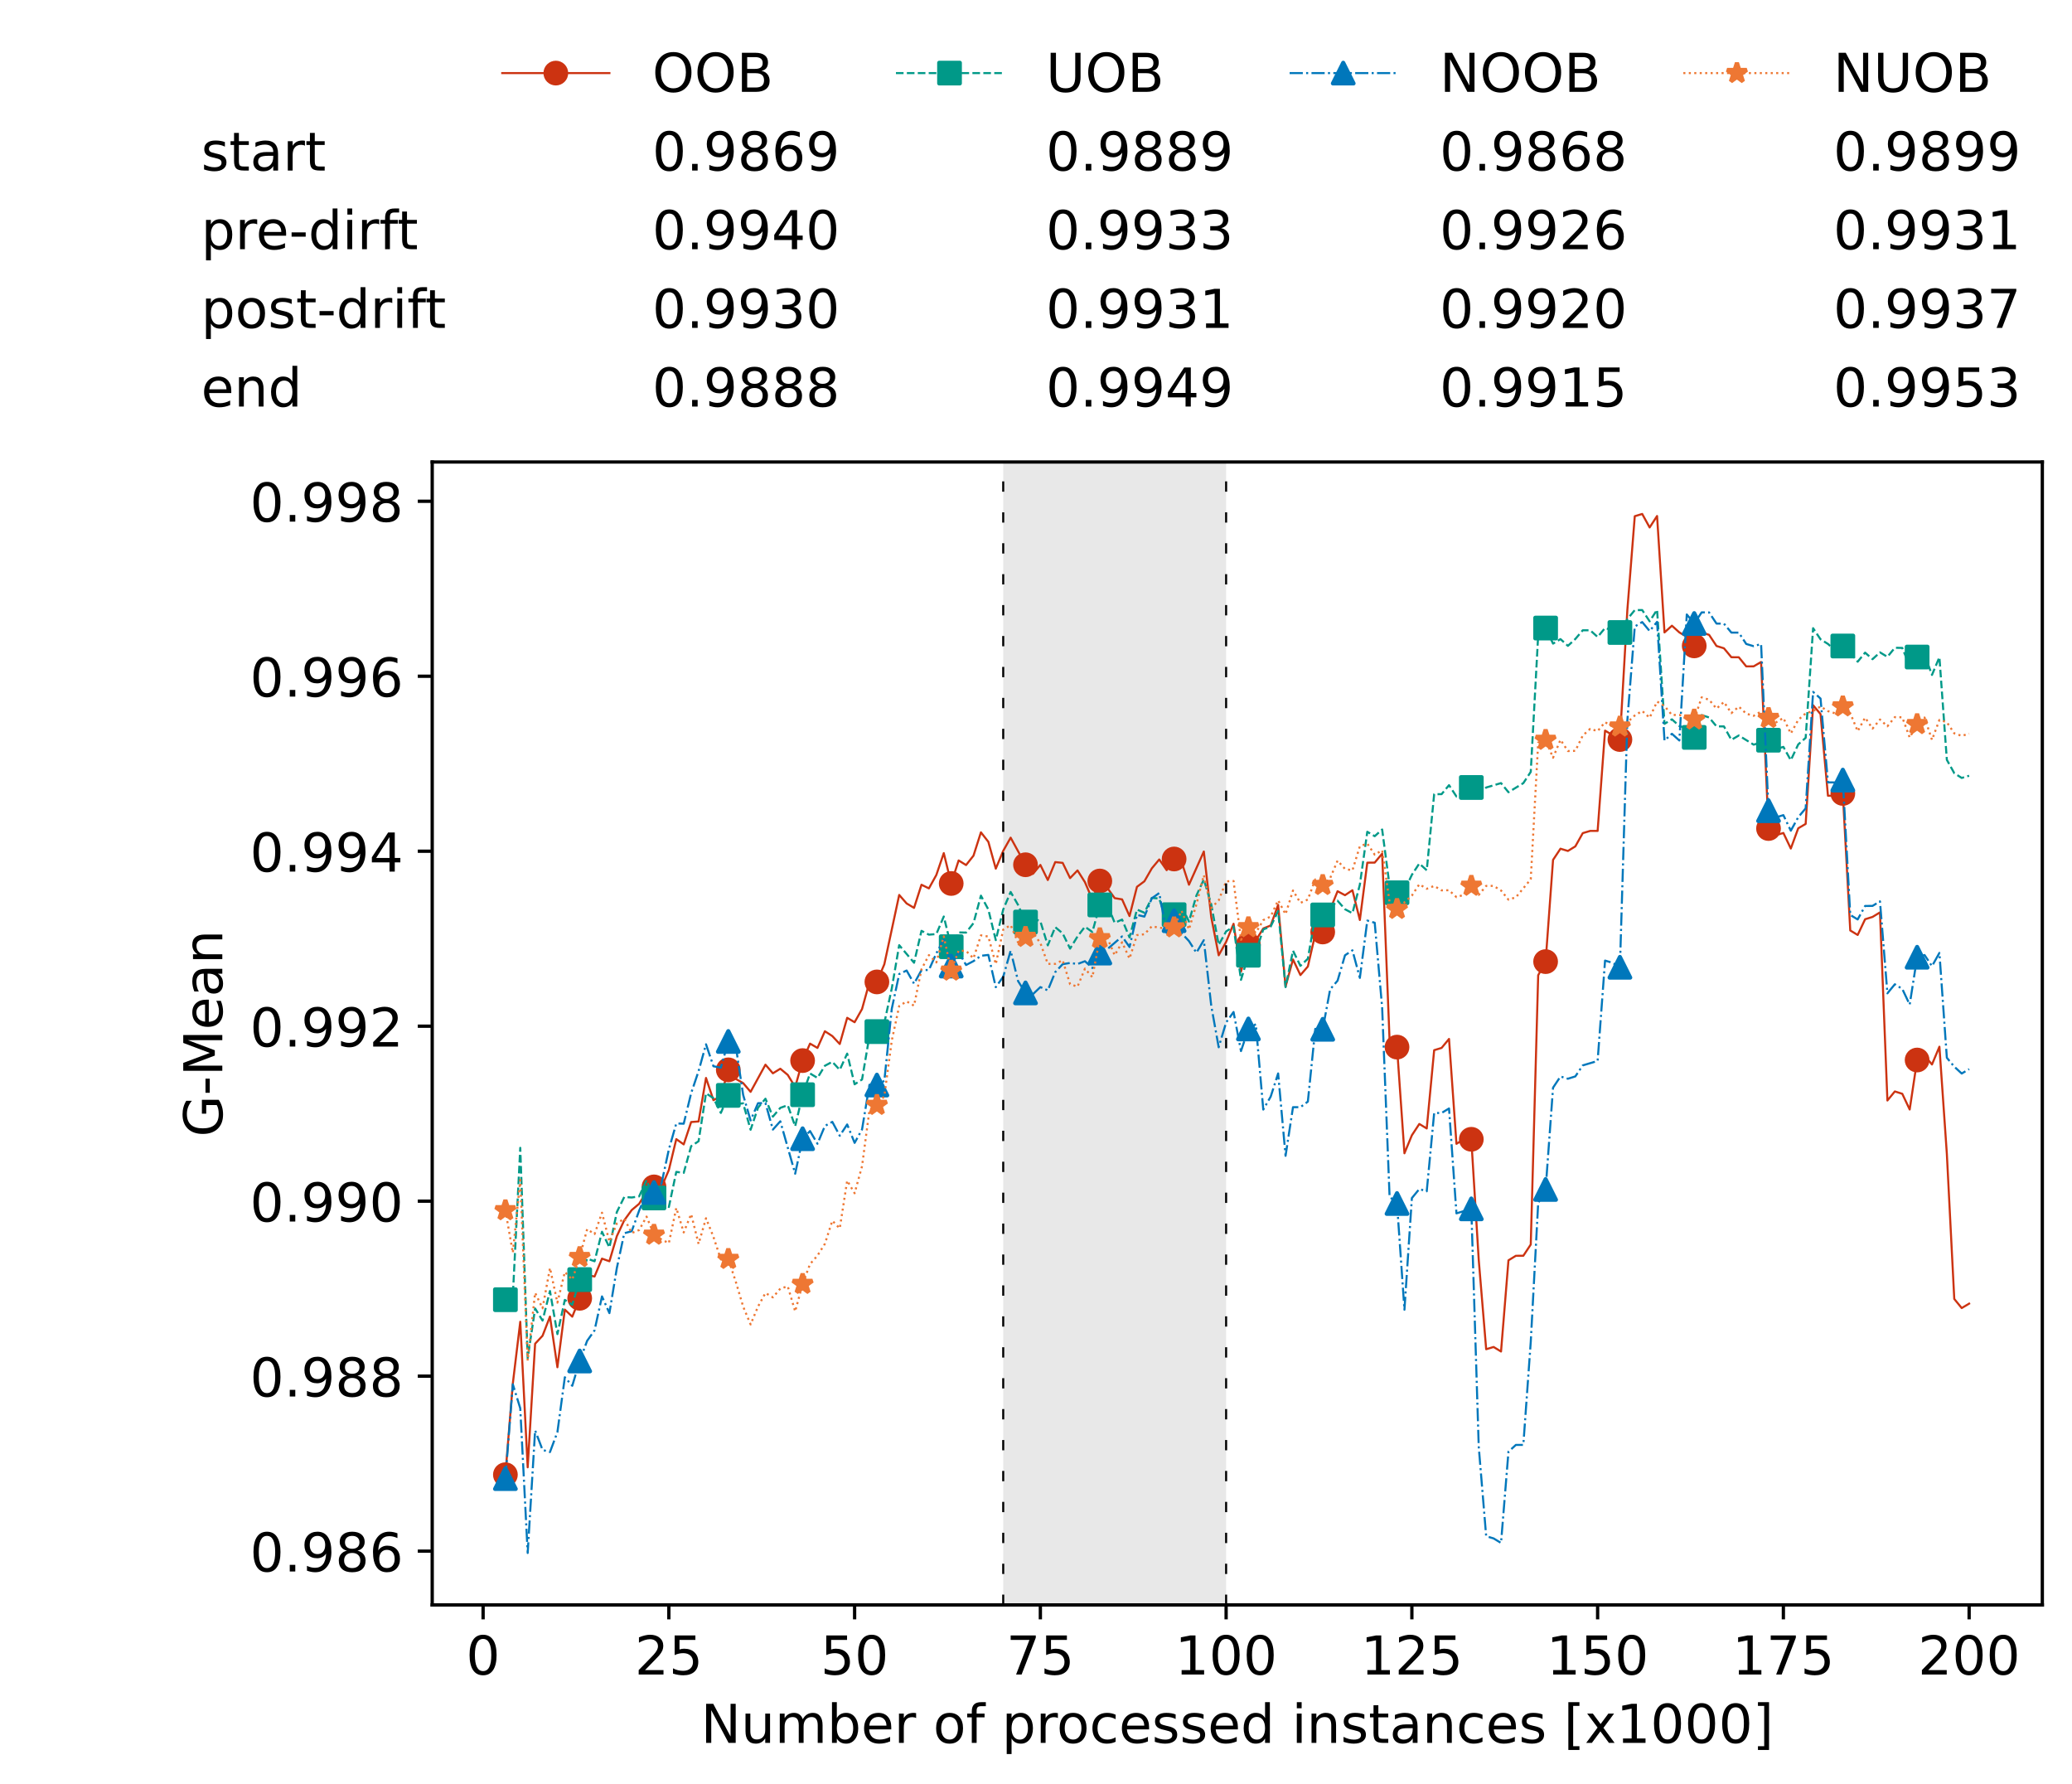 <?xml version="1.0" encoding="utf-8" standalone="no"?>
<!DOCTYPE svg PUBLIC "-//W3C//DTD SVG 1.1//EN"
  "http://www.w3.org/Graphics/SVG/1.1/DTD/svg11.dtd">
<!-- Created with matplotlib (https://matplotlib.org/) -->
<svg height="432.615pt" version="1.1" viewBox="0 0 502.65 432.615" width="502.65pt" xmlns="http://www.w3.org/2000/svg" xmlns:xlink="http://www.w3.org/1999/xlink">
 <defs>
  <style type="text/css">*{stroke-linecap:butt;stroke-linejoin:round;}</style>
 </defs>
 <g id="figure_1">
  <g id="patch_1">
   <path d="M 0 432.615 
L 502.65 432.615 
L 502.65 0 
L 0 0 
z
" style="fill:#ffffff;"/>
  </g>
  <g id="axes_1">
   <g id="patch_2">
    <path d="M 104.85 389.252 
L 495.45 389.252 
L 495.45 112.052 
L 104.85 112.052 
z
" style="fill:#ffffff;"/>
   </g>
   <g id="patch_3">
    <path clip-path="url(#p20065adeae)" d="M 297.446 389.252 
L 297.446 112.052 
L 243.372 112.052 
L 243.372 389.252 
z
" style="fill:#d3d3d3;opacity:0.5;"/>
   </g>
   <g id="matplotlib.axis_1">
    <g id="xtick_1">
     <g id="line2d_1">
      <defs>
       <path d="M 0 0 
L 0 3.5 
" id="m18bf91113b" style="stroke:#000000;stroke-width:0.8;"/>
      </defs>
      <g>
       <use style="stroke:#000000;stroke-width:0.8;" x="117.197" xlink:href="#m18bf91113b" y="389.252"/>
      </g>
     </g>
     <g id="text_1">
      <!-- 0 -->
      <g transform="translate(113.061 406.13)scale(0.13 -0.13)">
       <defs>
        <path d="M 31.781 66.406 
Q 24.172 66.406 20.328 58.906 
Q 16.5 51.422 16.5 36.375 
Q 16.5 21.391 20.328 13.891 
Q 24.172 6.391 31.781 6.391 
Q 39.453 6.391 43.281 13.891 
Q 47.125 21.391 47.125 36.375 
Q 47.125 51.422 43.281 58.906 
Q 39.453 66.406 31.781 66.406 
z
M 31.781 74.219 
Q 44.047 74.219 50.516 64.516 
Q 56.984 54.828 56.984 36.375 
Q 56.984 17.969 50.516 8.266 
Q 44.047 -1.422 31.781 -1.422 
Q 19.531 -1.422 13.062 8.266 
Q 6.594 17.969 6.594 36.375 
Q 6.594 54.828 13.062 64.516 
Q 19.531 74.219 31.781 74.219 
z
" id="DejaVuSans-48"/>
       </defs>
       <use xlink:href="#DejaVuSans-48"/>
      </g>
     </g>
    </g>
    <g id="xtick_2">
     <g id="line2d_2">
      <g>
       <use style="stroke:#000000;stroke-width:0.8;" x="162.259" xlink:href="#m18bf91113b" y="389.252"/>
      </g>
     </g>
     <g id="text_2">
      <!-- 25 -->
      <g transform="translate(153.988 406.13)scale(0.13 -0.13)">
       <defs>
        <path d="M 19.188 8.297 
L 53.609 8.297 
L 53.609 0 
L 7.328 0 
L 7.328 8.297 
Q 12.938 14.109 22.625 23.891 
Q 32.328 33.688 34.812 36.531 
Q 39.547 41.844 41.422 45.531 
Q 43.312 49.219 43.312 52.781 
Q 43.312 58.594 39.234 62.25 
Q 35.156 65.922 28.609 65.922 
Q 23.969 65.922 18.812 64.312 
Q 13.672 62.703 7.812 59.422 
L 7.812 69.391 
Q 13.766 71.781 18.938 73 
Q 24.125 74.219 28.422 74.219 
Q 39.75 74.219 46.484 68.547 
Q 53.219 62.891 53.219 53.422 
Q 53.219 48.922 51.531 44.891 
Q 49.859 40.875 45.406 35.406 
Q 44.188 33.984 37.641 27.219 
Q 31.109 20.453 19.188 8.297 
z
" id="DejaVuSans-50"/>
        <path d="M 10.797 72.906 
L 49.516 72.906 
L 49.516 64.594 
L 19.828 64.594 
L 19.828 46.734 
Q 21.969 47.469 24.109 47.828 
Q 26.266 48.188 28.422 48.188 
Q 40.625 48.188 47.75 41.5 
Q 54.891 34.812 54.891 23.391 
Q 54.891 11.625 47.562 5.094 
Q 40.234 -1.422 26.906 -1.422 
Q 22.312 -1.422 17.547 -0.641 
Q 12.797 0.141 7.719 1.703 
L 7.719 11.625 
Q 12.109 9.234 16.797 8.062 
Q 21.484 6.891 26.703 6.891 
Q 35.156 6.891 40.078 11.328 
Q 45.016 15.766 45.016 23.391 
Q 45.016 31 40.078 35.438 
Q 35.156 39.891 26.703 39.891 
Q 22.75 39.891 18.812 39.016 
Q 14.891 38.141 10.797 36.281 
z
" id="DejaVuSans-53"/>
       </defs>
       <use xlink:href="#DejaVuSans-50"/>
       <use x="63.623" xlink:href="#DejaVuSans-53"/>
      </g>
     </g>
    </g>
    <g id="xtick_3">
     <g id="line2d_3">
      <g>
       <use style="stroke:#000000;stroke-width:0.8;" x="207.322" xlink:href="#m18bf91113b" y="389.252"/>
      </g>
     </g>
     <g id="text_3">
      <!-- 50 -->
      <g transform="translate(199.05 406.13)scale(0.13 -0.13)">
       <use xlink:href="#DejaVuSans-53"/>
       <use x="63.623" xlink:href="#DejaVuSans-48"/>
      </g>
     </g>
    </g>
    <g id="xtick_4">
     <g id="line2d_4">
      <g>
       <use style="stroke:#000000;stroke-width:0.8;" x="252.384" xlink:href="#m18bf91113b" y="389.252"/>
      </g>
     </g>
     <g id="text_4">
      <!-- 75 -->
      <g transform="translate(244.113 406.13)scale(0.13 -0.13)">
       <defs>
        <path d="M 8.203 72.906 
L 55.078 72.906 
L 55.078 68.703 
L 28.609 0 
L 18.312 0 
L 43.219 64.594 
L 8.203 64.594 
z
" id="DejaVuSans-55"/>
       </defs>
       <use xlink:href="#DejaVuSans-55"/>
       <use x="63.623" xlink:href="#DejaVuSans-53"/>
      </g>
     </g>
    </g>
    <g id="xtick_5">
     <g id="line2d_5">
      <g>
       <use style="stroke:#000000;stroke-width:0.8;" x="297.446" xlink:href="#m18bf91113b" y="389.252"/>
      </g>
     </g>
     <g id="text_5">
      <!-- 100 -->
      <g transform="translate(285.039 406.13)scale(0.13 -0.13)">
       <defs>
        <path d="M 12.406 8.297 
L 28.516 8.297 
L 28.516 63.922 
L 10.984 60.406 
L 10.984 69.391 
L 28.422 72.906 
L 38.281 72.906 
L 38.281 8.297 
L 54.391 8.297 
L 54.391 0 
L 12.406 0 
z
" id="DejaVuSans-49"/>
       </defs>
       <use xlink:href="#DejaVuSans-49"/>
       <use x="63.623" xlink:href="#DejaVuSans-48"/>
       <use x="127.246" xlink:href="#DejaVuSans-48"/>
      </g>
     </g>
    </g>
    <g id="xtick_6">
     <g id="line2d_6">
      <g>
       <use style="stroke:#000000;stroke-width:0.8;" x="342.509" xlink:href="#m18bf91113b" y="389.252"/>
      </g>
     </g>
     <g id="text_6">
      <!-- 125 -->
      <g transform="translate(330.102 406.13)scale(0.13 -0.13)">
       <use xlink:href="#DejaVuSans-49"/>
       <use x="63.623" xlink:href="#DejaVuSans-50"/>
       <use x="127.246" xlink:href="#DejaVuSans-53"/>
      </g>
     </g>
    </g>
    <g id="xtick_7">
     <g id="line2d_7">
      <g>
       <use style="stroke:#000000;stroke-width:0.8;" x="387.571" xlink:href="#m18bf91113b" y="389.252"/>
      </g>
     </g>
     <g id="text_7">
      <!-- 150 -->
      <g transform="translate(375.164 406.13)scale(0.13 -0.13)">
       <use xlink:href="#DejaVuSans-49"/>
       <use x="63.623" xlink:href="#DejaVuSans-53"/>
       <use x="127.246" xlink:href="#DejaVuSans-48"/>
      </g>
     </g>
    </g>
    <g id="xtick_8">
     <g id="line2d_8">
      <g>
       <use style="stroke:#000000;stroke-width:0.8;" x="432.633" xlink:href="#m18bf91113b" y="389.252"/>
      </g>
     </g>
     <g id="text_8">
      <!-- 175 -->
      <g transform="translate(420.226 406.13)scale(0.13 -0.13)">
       <use xlink:href="#DejaVuSans-49"/>
       <use x="63.623" xlink:href="#DejaVuSans-55"/>
       <use x="127.246" xlink:href="#DejaVuSans-53"/>
      </g>
     </g>
    </g>
    <g id="xtick_9">
     <g id="line2d_9">
      <g>
       <use style="stroke:#000000;stroke-width:0.8;" x="477.695" xlink:href="#m18bf91113b" y="389.252"/>
      </g>
     </g>
     <g id="text_9">
      <!-- 200 -->
      <g transform="translate(465.289 406.13)scale(0.13 -0.13)">
       <use xlink:href="#DejaVuSans-50"/>
       <use x="63.623" xlink:href="#DejaVuSans-48"/>
       <use x="127.246" xlink:href="#DejaVuSans-48"/>
      </g>
     </g>
    </g>
    <g id="text_10">
     <!-- Number of processed instances [x1000] -->
     <g transform="translate(170.025 422.711)scale(0.13 -0.13)">
      <defs>
       <path d="M 9.812 72.906 
L 23.094 72.906 
L 55.422 11.922 
L 55.422 72.906 
L 64.984 72.906 
L 64.984 0 
L 51.703 0 
L 19.391 60.984 
L 19.391 0 
L 9.812 0 
z
" id="DejaVuSans-78"/>
       <path d="M 8.5 21.578 
L 8.5 54.688 
L 17.484 54.688 
L 17.484 21.922 
Q 17.484 14.156 20.5 10.266 
Q 23.531 6.391 29.594 6.391 
Q 36.859 6.391 41.078 11.031 
Q 45.312 15.672 45.312 23.688 
L 45.312 54.688 
L 54.297 54.688 
L 54.297 0 
L 45.312 0 
L 45.312 8.406 
Q 42.047 3.422 37.719 1 
Q 33.406 -1.422 27.688 -1.422 
Q 18.266 -1.422 13.375 4.438 
Q 8.5 10.297 8.5 21.578 
z
M 31.109 56 
z
" id="DejaVuSans-117"/>
       <path d="M 52 44.188 
Q 55.375 50.25 60.062 53.125 
Q 64.75 56 71.094 56 
Q 79.641 56 84.281 50.016 
Q 88.922 44.047 88.922 33.016 
L 88.922 0 
L 79.891 0 
L 79.891 32.719 
Q 79.891 40.578 77.094 44.375 
Q 74.312 48.188 68.609 48.188 
Q 61.625 48.188 57.562 43.547 
Q 53.516 38.922 53.516 30.906 
L 53.516 0 
L 44.484 0 
L 44.484 32.719 
Q 44.484 40.625 41.703 44.406 
Q 38.922 48.188 33.109 48.188 
Q 26.219 48.188 22.156 43.531 
Q 18.109 38.875 18.109 30.906 
L 18.109 0 
L 9.078 0 
L 9.078 54.688 
L 18.109 54.688 
L 18.109 46.188 
Q 21.188 51.219 25.484 53.609 
Q 29.781 56 35.688 56 
Q 41.656 56 45.828 52.969 
Q 50 49.953 52 44.188 
z
" id="DejaVuSans-109"/>
       <path d="M 48.688 27.297 
Q 48.688 37.203 44.609 42.844 
Q 40.531 48.484 33.406 48.484 
Q 26.266 48.484 22.188 42.844 
Q 18.109 37.203 18.109 27.297 
Q 18.109 17.391 22.188 11.75 
Q 26.266 6.109 33.406 6.109 
Q 40.531 6.109 44.609 11.75 
Q 48.688 17.391 48.688 27.297 
z
M 18.109 46.391 
Q 20.953 51.266 25.266 53.625 
Q 29.594 56 35.594 56 
Q 45.562 56 51.781 48.094 
Q 58.016 40.188 58.016 27.297 
Q 58.016 14.406 51.781 6.484 
Q 45.562 -1.422 35.594 -1.422 
Q 29.594 -1.422 25.266 0.953 
Q 20.953 3.328 18.109 8.203 
L 18.109 0 
L 9.078 0 
L 9.078 75.984 
L 18.109 75.984 
z
" id="DejaVuSans-98"/>
       <path d="M 56.203 29.594 
L 56.203 25.203 
L 14.891 25.203 
Q 15.484 15.922 20.484 11.062 
Q 25.484 6.203 34.422 6.203 
Q 39.594 6.203 44.453 7.469 
Q 49.312 8.734 54.109 11.281 
L 54.109 2.781 
Q 49.266 0.734 44.188 -0.344 
Q 39.109 -1.422 33.891 -1.422 
Q 20.797 -1.422 13.156 6.188 
Q 5.516 13.812 5.516 26.812 
Q 5.516 40.234 12.766 48.109 
Q 20.016 56 32.328 56 
Q 43.359 56 49.781 48.891 
Q 56.203 41.797 56.203 29.594 
z
M 47.219 32.234 
Q 47.125 39.594 43.094 43.984 
Q 39.062 48.391 32.422 48.391 
Q 24.906 48.391 20.391 44.141 
Q 15.875 39.891 15.188 32.172 
z
" id="DejaVuSans-101"/>
       <path d="M 41.109 46.297 
Q 39.594 47.172 37.812 47.578 
Q 36.031 48 33.891 48 
Q 26.266 48 22.188 43.047 
Q 18.109 38.094 18.109 28.812 
L 18.109 0 
L 9.078 0 
L 9.078 54.688 
L 18.109 54.688 
L 18.109 46.188 
Q 20.953 51.172 25.484 53.578 
Q 30.031 56 36.531 56 
Q 37.453 56 38.578 55.875 
Q 39.703 55.766 41.062 55.516 
z
" id="DejaVuSans-114"/>
       <path id="DejaVuSans-32"/>
       <path d="M 30.609 48.391 
Q 23.391 48.391 19.188 42.75 
Q 14.984 37.109 14.984 27.297 
Q 14.984 17.484 19.156 11.844 
Q 23.344 6.203 30.609 6.203 
Q 37.797 6.203 41.984 11.859 
Q 46.188 17.531 46.188 27.297 
Q 46.188 37.016 41.984 42.703 
Q 37.797 48.391 30.609 48.391 
z
M 30.609 56 
Q 42.328 56 49.016 48.375 
Q 55.719 40.766 55.719 27.297 
Q 55.719 13.875 49.016 6.219 
Q 42.328 -1.422 30.609 -1.422 
Q 18.844 -1.422 12.172 6.219 
Q 5.516 13.875 5.516 27.297 
Q 5.516 40.766 12.172 48.375 
Q 18.844 56 30.609 56 
z
" id="DejaVuSans-111"/>
       <path d="M 37.109 75.984 
L 37.109 68.5 
L 28.516 68.5 
Q 23.688 68.5 21.797 66.547 
Q 19.922 64.594 19.922 59.516 
L 19.922 54.688 
L 34.719 54.688 
L 34.719 47.703 
L 19.922 47.703 
L 19.922 0 
L 10.891 0 
L 10.891 47.703 
L 2.297 47.703 
L 2.297 54.688 
L 10.891 54.688 
L 10.891 58.5 
Q 10.891 67.625 15.141 71.797 
Q 19.391 75.984 28.609 75.984 
z
" id="DejaVuSans-102"/>
       <path d="M 18.109 8.203 
L 18.109 -20.797 
L 9.078 -20.797 
L 9.078 54.688 
L 18.109 54.688 
L 18.109 46.391 
Q 20.953 51.266 25.266 53.625 
Q 29.594 56 35.594 56 
Q 45.562 56 51.781 48.094 
Q 58.016 40.188 58.016 27.297 
Q 58.016 14.406 51.781 6.484 
Q 45.562 -1.422 35.594 -1.422 
Q 29.594 -1.422 25.266 0.953 
Q 20.953 3.328 18.109 8.203 
z
M 48.688 27.297 
Q 48.688 37.203 44.609 42.844 
Q 40.531 48.484 33.406 48.484 
Q 26.266 48.484 22.188 42.844 
Q 18.109 37.203 18.109 27.297 
Q 18.109 17.391 22.188 11.75 
Q 26.266 6.109 33.406 6.109 
Q 40.531 6.109 44.609 11.75 
Q 48.688 17.391 48.688 27.297 
z
" id="DejaVuSans-112"/>
       <path d="M 48.781 52.594 
L 48.781 44.188 
Q 44.969 46.297 41.141 47.344 
Q 37.312 48.391 33.406 48.391 
Q 24.656 48.391 19.812 42.844 
Q 14.984 37.312 14.984 27.297 
Q 14.984 17.281 19.812 11.734 
Q 24.656 6.203 33.406 6.203 
Q 37.312 6.203 41.141 7.25 
Q 44.969 8.297 48.781 10.406 
L 48.781 2.094 
Q 45.016 0.344 40.984 -0.531 
Q 36.969 -1.422 32.422 -1.422 
Q 20.062 -1.422 12.781 6.344 
Q 5.516 14.109 5.516 27.297 
Q 5.516 40.672 12.859 48.328 
Q 20.219 56 33.016 56 
Q 37.156 56 41.109 55.141 
Q 45.062 54.297 48.781 52.594 
z
" id="DejaVuSans-99"/>
       <path d="M 44.281 53.078 
L 44.281 44.578 
Q 40.484 46.531 36.375 47.5 
Q 32.281 48.484 27.875 48.484 
Q 21.188 48.484 17.844 46.438 
Q 14.5 44.391 14.5 40.281 
Q 14.5 37.156 16.891 35.375 
Q 19.281 33.594 26.516 31.984 
L 29.594 31.297 
Q 39.156 29.25 43.188 25.516 
Q 47.219 21.781 47.219 15.094 
Q 47.219 7.469 41.188 3.016 
Q 35.156 -1.422 24.609 -1.422 
Q 20.219 -1.422 15.453 -0.562 
Q 10.688 0.297 5.422 2 
L 5.422 11.281 
Q 10.406 8.688 15.234 7.391 
Q 20.062 6.109 24.812 6.109 
Q 31.156 6.109 34.562 8.281 
Q 37.984 10.453 37.984 14.406 
Q 37.984 18.062 35.516 20.016 
Q 33.062 21.969 24.703 23.781 
L 21.578 24.516 
Q 13.234 26.266 9.516 29.906 
Q 5.812 33.547 5.812 39.891 
Q 5.812 47.609 11.281 51.797 
Q 16.75 56 26.812 56 
Q 31.781 56 36.172 55.266 
Q 40.578 54.547 44.281 53.078 
z
" id="DejaVuSans-115"/>
       <path d="M 45.406 46.391 
L 45.406 75.984 
L 54.391 75.984 
L 54.391 0 
L 45.406 0 
L 45.406 8.203 
Q 42.578 3.328 38.25 0.953 
Q 33.938 -1.422 27.875 -1.422 
Q 17.969 -1.422 11.734 6.484 
Q 5.516 14.406 5.516 27.297 
Q 5.516 40.188 11.734 48.094 
Q 17.969 56 27.875 56 
Q 33.938 56 38.25 53.625 
Q 42.578 51.266 45.406 46.391 
z
M 14.797 27.297 
Q 14.797 17.391 18.875 11.75 
Q 22.953 6.109 30.078 6.109 
Q 37.203 6.109 41.297 11.75 
Q 45.406 17.391 45.406 27.297 
Q 45.406 37.203 41.297 42.844 
Q 37.203 48.484 30.078 48.484 
Q 22.953 48.484 18.875 42.844 
Q 14.797 37.203 14.797 27.297 
z
" id="DejaVuSans-100"/>
       <path d="M 9.422 54.688 
L 18.406 54.688 
L 18.406 0 
L 9.422 0 
z
M 9.422 75.984 
L 18.406 75.984 
L 18.406 64.594 
L 9.422 64.594 
z
" id="DejaVuSans-105"/>
       <path d="M 54.891 33.016 
L 54.891 0 
L 45.906 0 
L 45.906 32.719 
Q 45.906 40.484 42.875 44.328 
Q 39.844 48.188 33.797 48.188 
Q 26.516 48.188 22.312 43.547 
Q 18.109 38.922 18.109 30.906 
L 18.109 0 
L 9.078 0 
L 9.078 54.688 
L 18.109 54.688 
L 18.109 46.188 
Q 21.344 51.125 25.703 53.562 
Q 30.078 56 35.797 56 
Q 45.219 56 50.047 50.172 
Q 54.891 44.344 54.891 33.016 
z
" id="DejaVuSans-110"/>
       <path d="M 18.312 70.219 
L 18.312 54.688 
L 36.812 54.688 
L 36.812 47.703 
L 18.312 47.703 
L 18.312 18.016 
Q 18.312 11.328 20.141 9.422 
Q 21.969 7.516 27.594 7.516 
L 36.812 7.516 
L 36.812 0 
L 27.594 0 
Q 17.188 0 13.234 3.875 
Q 9.281 7.766 9.281 18.016 
L 9.281 47.703 
L 2.688 47.703 
L 2.688 54.688 
L 9.281 54.688 
L 9.281 70.219 
z
" id="DejaVuSans-116"/>
       <path d="M 34.281 27.484 
Q 23.391 27.484 19.188 25 
Q 14.984 22.516 14.984 16.5 
Q 14.984 11.719 18.141 8.906 
Q 21.297 6.109 26.703 6.109 
Q 34.188 6.109 38.703 11.406 
Q 43.219 16.703 43.219 25.484 
L 43.219 27.484 
z
M 52.203 31.203 
L 52.203 0 
L 43.219 0 
L 43.219 8.297 
Q 40.141 3.328 35.547 0.953 
Q 30.953 -1.422 24.312 -1.422 
Q 15.922 -1.422 10.953 3.297 
Q 6 8.016 6 15.922 
Q 6 25.141 12.172 29.828 
Q 18.359 34.516 30.609 34.516 
L 43.219 34.516 
L 43.219 35.406 
Q 43.219 41.609 39.141 45 
Q 35.062 48.391 27.688 48.391 
Q 23 48.391 18.547 47.266 
Q 14.109 46.141 10.016 43.891 
L 10.016 52.203 
Q 14.938 54.109 19.578 55.047 
Q 24.219 56 28.609 56 
Q 40.484 56 46.344 49.844 
Q 52.203 43.703 52.203 31.203 
z
" id="DejaVuSans-97"/>
       <path d="M 8.594 75.984 
L 29.297 75.984 
L 29.297 69 
L 17.578 69 
L 17.578 -6.203 
L 29.297 -6.203 
L 29.297 -13.188 
L 8.594 -13.188 
z
" id="DejaVuSans-91"/>
       <path d="M 54.891 54.688 
L 35.109 28.078 
L 55.906 0 
L 45.312 0 
L 29.391 21.484 
L 13.484 0 
L 2.875 0 
L 24.125 28.609 
L 4.688 54.688 
L 15.281 54.688 
L 29.781 35.203 
L 44.281 54.688 
z
" id="DejaVuSans-120"/>
       <path d="M 30.422 75.984 
L 30.422 -13.188 
L 9.719 -13.188 
L 9.719 -6.203 
L 21.391 -6.203 
L 21.391 69 
L 9.719 69 
L 9.719 75.984 
z
" id="DejaVuSans-93"/>
      </defs>
      <use xlink:href="#DejaVuSans-78"/>
      <use x="74.805" xlink:href="#DejaVuSans-117"/>
      <use x="138.184" xlink:href="#DejaVuSans-109"/>
      <use x="235.596" xlink:href="#DejaVuSans-98"/>
      <use x="299.072" xlink:href="#DejaVuSans-101"/>
      <use x="360.596" xlink:href="#DejaVuSans-114"/>
      <use x="401.709" xlink:href="#DejaVuSans-32"/>
      <use x="433.496" xlink:href="#DejaVuSans-111"/>
      <use x="494.678" xlink:href="#DejaVuSans-102"/>
      <use x="529.883" xlink:href="#DejaVuSans-32"/>
      <use x="561.67" xlink:href="#DejaVuSans-112"/>
      <use x="625.146" xlink:href="#DejaVuSans-114"/>
      <use x="664.01" xlink:href="#DejaVuSans-111"/>
      <use x="725.191" xlink:href="#DejaVuSans-99"/>
      <use x="780.172" xlink:href="#DejaVuSans-101"/>
      <use x="841.695" xlink:href="#DejaVuSans-115"/>
      <use x="893.795" xlink:href="#DejaVuSans-115"/>
      <use x="945.895" xlink:href="#DejaVuSans-101"/>
      <use x="1007.418" xlink:href="#DejaVuSans-100"/>
      <use x="1070.895" xlink:href="#DejaVuSans-32"/>
      <use x="1102.682" xlink:href="#DejaVuSans-105"/>
      <use x="1130.465" xlink:href="#DejaVuSans-110"/>
      <use x="1193.844" xlink:href="#DejaVuSans-115"/>
      <use x="1245.943" xlink:href="#DejaVuSans-116"/>
      <use x="1285.152" xlink:href="#DejaVuSans-97"/>
      <use x="1346.432" xlink:href="#DejaVuSans-110"/>
      <use x="1409.811" xlink:href="#DejaVuSans-99"/>
      <use x="1464.791" xlink:href="#DejaVuSans-101"/>
      <use x="1526.314" xlink:href="#DejaVuSans-115"/>
      <use x="1578.414" xlink:href="#DejaVuSans-32"/>
      <use x="1610.201" xlink:href="#DejaVuSans-91"/>
      <use x="1649.215" xlink:href="#DejaVuSans-120"/>
      <use x="1708.395" xlink:href="#DejaVuSans-49"/>
      <use x="1772.018" xlink:href="#DejaVuSans-48"/>
      <use x="1835.641" xlink:href="#DejaVuSans-48"/>
      <use x="1899.264" xlink:href="#DejaVuSans-48"/>
      <use x="1962.887" xlink:href="#DejaVuSans-93"/>
     </g>
    </g>
   </g>
   <g id="matplotlib.axis_2">
    <g id="ytick_1">
     <g id="line2d_10">
      <defs>
       <path d="M 0 0 
L -3.5 0 
" id="m3b2e35d321" style="stroke:#000000;stroke-width:0.8;"/>
      </defs>
      <g>
       <use style="stroke:#000000;stroke-width:0.8;" x="104.85" xlink:href="#m3b2e35d321" y="376.201"/>
      </g>
     </g>
     <g id="text_11">
      <!-- 0.986 -->
      <g transform="translate(60.633 381.14)scale(0.13 -0.13)">
       <defs>
        <path d="M 10.688 12.406 
L 21 12.406 
L 21 0 
L 10.688 0 
z
" id="DejaVuSans-46"/>
        <path d="M 10.984 1.516 
L 10.984 10.5 
Q 14.703 8.734 18.5 7.812 
Q 22.312 6.891 25.984 6.891 
Q 35.75 6.891 40.891 13.453 
Q 46.047 20.016 46.781 33.406 
Q 43.953 29.203 39.594 26.953 
Q 35.25 24.703 29.984 24.703 
Q 19.047 24.703 12.672 31.312 
Q 6.297 37.938 6.297 49.422 
Q 6.297 60.641 12.938 67.422 
Q 19.578 74.219 30.609 74.219 
Q 43.266 74.219 49.922 64.516 
Q 56.594 54.828 56.594 36.375 
Q 56.594 19.141 48.406 8.859 
Q 40.234 -1.422 26.422 -1.422 
Q 22.703 -1.422 18.891 -0.688 
Q 15.094 0.047 10.984 1.516 
z
M 30.609 32.422 
Q 37.25 32.422 41.125 36.953 
Q 45.016 41.5 45.016 49.422 
Q 45.016 57.281 41.125 61.844 
Q 37.25 66.406 30.609 66.406 
Q 23.969 66.406 20.094 61.844 
Q 16.219 57.281 16.219 49.422 
Q 16.219 41.5 20.094 36.953 
Q 23.969 32.422 30.609 32.422 
z
" id="DejaVuSans-57"/>
        <path d="M 31.781 34.625 
Q 24.75 34.625 20.719 30.859 
Q 16.703 27.094 16.703 20.516 
Q 16.703 13.922 20.719 10.156 
Q 24.75 6.391 31.781 6.391 
Q 38.812 6.391 42.859 10.172 
Q 46.922 13.969 46.922 20.516 
Q 46.922 27.094 42.891 30.859 
Q 38.875 34.625 31.781 34.625 
z
M 21.922 38.812 
Q 15.578 40.375 12.031 44.719 
Q 8.5 49.078 8.5 55.328 
Q 8.5 64.062 14.719 69.141 
Q 20.953 74.219 31.781 74.219 
Q 42.672 74.219 48.875 69.141 
Q 55.078 64.062 55.078 55.328 
Q 55.078 49.078 51.531 44.719 
Q 48 40.375 41.703 38.812 
Q 48.828 37.156 52.797 32.312 
Q 56.781 27.484 56.781 20.516 
Q 56.781 9.906 50.312 4.234 
Q 43.844 -1.422 31.781 -1.422 
Q 19.734 -1.422 13.25 4.234 
Q 6.781 9.906 6.781 20.516 
Q 6.781 27.484 10.781 32.312 
Q 14.797 37.156 21.922 38.812 
z
M 18.312 54.391 
Q 18.312 48.734 21.844 45.562 
Q 25.391 42.391 31.781 42.391 
Q 38.141 42.391 41.719 45.562 
Q 45.312 48.734 45.312 54.391 
Q 45.312 60.062 41.719 63.234 
Q 38.141 66.406 31.781 66.406 
Q 25.391 66.406 21.844 63.234 
Q 18.312 60.062 18.312 54.391 
z
" id="DejaVuSans-56"/>
        <path d="M 33.016 40.375 
Q 26.375 40.375 22.484 35.828 
Q 18.609 31.297 18.609 23.391 
Q 18.609 15.531 22.484 10.953 
Q 26.375 6.391 33.016 6.391 
Q 39.656 6.391 43.531 10.953 
Q 47.406 15.531 47.406 23.391 
Q 47.406 31.297 43.531 35.828 
Q 39.656 40.375 33.016 40.375 
z
M 52.594 71.297 
L 52.594 62.312 
Q 48.875 64.062 45.094 64.984 
Q 41.312 65.922 37.594 65.922 
Q 27.828 65.922 22.672 59.328 
Q 17.531 52.734 16.797 39.406 
Q 19.672 43.656 24.016 45.922 
Q 28.375 48.188 33.594 48.188 
Q 44.578 48.188 50.953 41.516 
Q 57.328 34.859 57.328 23.391 
Q 57.328 12.156 50.688 5.359 
Q 44.047 -1.422 33.016 -1.422 
Q 20.359 -1.422 13.672 8.266 
Q 6.984 17.969 6.984 36.375 
Q 6.984 53.656 15.188 63.938 
Q 23.391 74.219 37.203 74.219 
Q 40.922 74.219 44.703 73.484 
Q 48.484 72.75 52.594 71.297 
z
" id="DejaVuSans-54"/>
       </defs>
       <use xlink:href="#DejaVuSans-48"/>
       <use x="63.623" xlink:href="#DejaVuSans-46"/>
       <use x="95.41" xlink:href="#DejaVuSans-57"/>
       <use x="159.033" xlink:href="#DejaVuSans-56"/>
       <use x="222.656" xlink:href="#DejaVuSans-54"/>
      </g>
     </g>
    </g>
    <g id="ytick_2">
     <g id="line2d_11">
      <g>
       <use style="stroke:#000000;stroke-width:0.8;" x="104.85" xlink:href="#m3b2e35d321" y="333.763"/>
      </g>
     </g>
     <g id="text_12">
      <!-- 0.988 -->
      <g transform="translate(60.633 338.702)scale(0.13 -0.13)">
       <use xlink:href="#DejaVuSans-48"/>
       <use x="63.623" xlink:href="#DejaVuSans-46"/>
       <use x="95.41" xlink:href="#DejaVuSans-57"/>
       <use x="159.033" xlink:href="#DejaVuSans-56"/>
       <use x="222.656" xlink:href="#DejaVuSans-56"/>
      </g>
     </g>
    </g>
    <g id="ytick_3">
     <g id="line2d_12">
      <g>
       <use style="stroke:#000000;stroke-width:0.8;" x="104.85" xlink:href="#m3b2e35d321" y="291.325"/>
      </g>
     </g>
     <g id="text_13">
      <!-- 0.990 -->
      <g transform="translate(60.633 296.264)scale(0.13 -0.13)">
       <use xlink:href="#DejaVuSans-48"/>
       <use x="63.623" xlink:href="#DejaVuSans-46"/>
       <use x="95.41" xlink:href="#DejaVuSans-57"/>
       <use x="159.033" xlink:href="#DejaVuSans-57"/>
       <use x="222.656" xlink:href="#DejaVuSans-48"/>
      </g>
     </g>
    </g>
    <g id="ytick_4">
     <g id="line2d_13">
      <g>
       <use style="stroke:#000000;stroke-width:0.8;" x="104.85" xlink:href="#m3b2e35d321" y="248.887"/>
      </g>
     </g>
     <g id="text_14">
      <!-- 0.992 -->
      <g transform="translate(60.633 253.826)scale(0.13 -0.13)">
       <use xlink:href="#DejaVuSans-48"/>
       <use x="63.623" xlink:href="#DejaVuSans-46"/>
       <use x="95.41" xlink:href="#DejaVuSans-57"/>
       <use x="159.033" xlink:href="#DejaVuSans-57"/>
       <use x="222.656" xlink:href="#DejaVuSans-50"/>
      </g>
     </g>
    </g>
    <g id="ytick_5">
     <g id="line2d_14">
      <g>
       <use style="stroke:#000000;stroke-width:0.8;" x="104.85" xlink:href="#m3b2e35d321" y="206.449"/>
      </g>
     </g>
     <g id="text_15">
      <!-- 0.994 -->
      <g transform="translate(60.633 211.388)scale(0.13 -0.13)">
       <defs>
        <path d="M 37.797 64.312 
L 12.891 25.391 
L 37.797 25.391 
z
M 35.203 72.906 
L 47.609 72.906 
L 47.609 25.391 
L 58.016 25.391 
L 58.016 17.188 
L 47.609 17.188 
L 47.609 0 
L 37.797 0 
L 37.797 17.188 
L 4.891 17.188 
L 4.891 26.703 
z
" id="DejaVuSans-52"/>
       </defs>
       <use xlink:href="#DejaVuSans-48"/>
       <use x="63.623" xlink:href="#DejaVuSans-46"/>
       <use x="95.41" xlink:href="#DejaVuSans-57"/>
       <use x="159.033" xlink:href="#DejaVuSans-57"/>
       <use x="222.656" xlink:href="#DejaVuSans-52"/>
      </g>
     </g>
    </g>
    <g id="ytick_6">
     <g id="line2d_15">
      <g>
       <use style="stroke:#000000;stroke-width:0.8;" x="104.85" xlink:href="#m3b2e35d321" y="164.011"/>
      </g>
     </g>
     <g id="text_16">
      <!-- 0.996 -->
      <g transform="translate(60.633 168.95)scale(0.13 -0.13)">
       <use xlink:href="#DejaVuSans-48"/>
       <use x="63.623" xlink:href="#DejaVuSans-46"/>
       <use x="95.41" xlink:href="#DejaVuSans-57"/>
       <use x="159.033" xlink:href="#DejaVuSans-57"/>
       <use x="222.656" xlink:href="#DejaVuSans-54"/>
      </g>
     </g>
    </g>
    <g id="ytick_7">
     <g id="line2d_16">
      <g>
       <use style="stroke:#000000;stroke-width:0.8;" x="104.85" xlink:href="#m3b2e35d321" y="121.573"/>
      </g>
     </g>
     <g id="text_17">
      <!-- 0.998 -->
      <g transform="translate(60.633 126.512)scale(0.13 -0.13)">
       <use xlink:href="#DejaVuSans-48"/>
       <use x="63.623" xlink:href="#DejaVuSans-46"/>
       <use x="95.41" xlink:href="#DejaVuSans-57"/>
       <use x="159.033" xlink:href="#DejaVuSans-57"/>
       <use x="222.656" xlink:href="#DejaVuSans-56"/>
      </g>
     </g>
    </g>
    <g id="text_18">
     <!-- G-Mean -->
     <g transform="translate(53.93 275.744)rotate(-90)scale(0.13 -0.13)">
      <defs>
       <path d="M 59.516 10.406 
L 59.516 29.984 
L 43.406 29.984 
L 43.406 38.094 
L 69.281 38.094 
L 69.281 6.781 
Q 63.578 2.734 56.688 0.656 
Q 49.812 -1.422 42 -1.422 
Q 24.906 -1.422 15.25 8.562 
Q 5.609 18.562 5.609 36.375 
Q 5.609 54.25 15.25 64.234 
Q 24.906 74.219 42 74.219 
Q 49.125 74.219 55.547 72.453 
Q 61.969 70.703 67.391 67.281 
L 67.391 56.781 
Q 61.922 61.422 55.766 63.766 
Q 49.609 66.109 42.828 66.109 
Q 29.438 66.109 22.719 58.641 
Q 16.016 51.172 16.016 36.375 
Q 16.016 21.625 22.719 14.156 
Q 29.438 6.688 42.828 6.688 
Q 48.047 6.688 52.141 7.594 
Q 56.25 8.5 59.516 10.406 
z
" id="DejaVuSans-71"/>
       <path d="M 4.891 31.391 
L 31.203 31.391 
L 31.203 23.391 
L 4.891 23.391 
z
" id="DejaVuSans-45"/>
       <path d="M 9.812 72.906 
L 24.516 72.906 
L 43.109 23.297 
L 61.812 72.906 
L 76.516 72.906 
L 76.516 0 
L 66.891 0 
L 66.891 64.016 
L 48.094 14.016 
L 38.188 14.016 
L 19.391 64.016 
L 19.391 0 
L 9.812 0 
z
" id="DejaVuSans-77"/>
      </defs>
      <use xlink:href="#DejaVuSans-71"/>
      <use x="77.49" xlink:href="#DejaVuSans-45"/>
      <use x="113.574" xlink:href="#DejaVuSans-77"/>
      <use x="199.854" xlink:href="#DejaVuSans-101"/>
      <use x="261.377" xlink:href="#DejaVuSans-97"/>
      <use x="322.656" xlink:href="#DejaVuSans-110"/>
     </g>
    </g>
   </g>
   <g id="line2d_17"/>
   <g id="line2d_18"/>
   <g id="line2d_19"/>
   <g id="line2d_20"/>
   <g id="line2d_21"/>
   <g id="line2d_22">
    <path clip-path="url(#p20065adeae)" d="M 122.605 357.671 
L 124.407 335.559 
L 126.21 320.571 
L 128.012 355.874 
L 129.815 325.899 
L 131.617 323.969 
L 133.419 319.312 
L 135.222 331.607 
L 137.024 317.626 
L 138.827 319.339 
L 140.629 314.881 
L 142.432 309.255 
L 144.234 309.595 
L 146.037 305.263 
L 147.839 305.898 
L 149.642 299.803 
L 151.444 295.956 
L 153.247 293.481 
L 155.049 291.963 
L 156.852 289.021 
L 158.654 287.863 
L 160.457 287.968 
L 162.259 283.761 
L 164.062 276.277 
L 165.864 277.553 
L 167.667 272.129 
L 169.469 271.994 
L 171.272 261.439 
L 173.074 266.831 
L 174.877 265.857 
L 176.679 259.474 
L 178.482 261.674 
L 180.284 262.687 
L 182.087 264.812 
L 185.692 258.22 
L 187.494 260.314 
L 189.297 259.206 
L 191.099 260.697 
L 192.902 263.641 
L 194.704 257.229 
L 196.507 253.112 
L 198.309 254.156 
L 200.112 250.114 
L 201.914 251.282 
L 203.717 253.209 
L 205.519 246.853 
L 207.322 247.925 
L 209.124 244.722 
L 210.927 238.196 
L 212.729 238.149 
L 214.532 233.861 
L 218.137 217.055 
L 219.939 219.117 
L 221.742 220.192 
L 223.544 214.578 
L 225.347 215.464 
L 227.149 212.212 
L 228.952 206.907 
L 230.754 214.273 
L 232.557 208.686 
L 234.359 209.806 
L 236.162 207.528 
L 237.964 201.867 
L 239.767 204.169 
L 241.569 210.677 
L 243.372 206.366 
L 245.174 203.161 
L 248.779 209.734 
L 250.581 211.93 
L 252.384 209.773 
L 254.186 213.438 
L 255.989 209.089 
L 257.791 209.274 
L 259.594 212.969 
L 261.396 211.108 
L 263.199 213.958 
L 265.001 218.172 
L 266.804 213.675 
L 268.606 215.317 
L 270.409 217.828 
L 272.211 218.131 
L 274.014 222.18 
L 275.816 215.087 
L 277.619 213.743 
L 279.421 210.611 
L 281.224 208.449 
L 283.026 211.044 
L 284.829 208.334 
L 286.631 208.995 
L 288.434 214.575 
L 292.039 206.524 
L 293.841 222.458 
L 295.644 231.691 
L 297.446 228.438 
L 299.249 224.05 
L 301.051 235.637 
L 302.854 229.125 
L 304.656 228.065 
L 306.459 225.182 
L 308.261 224.469 
L 310.064 219.465 
L 311.866 239.287 
L 313.669 232.699 
L 315.471 236.487 
L 317.274 234.411 
L 319.076 226.566 
L 320.879 226.04 
L 322.681 220.643 
L 324.484 216.152 
L 326.286 217.118 
L 328.089 215.91 
L 329.891 223.131 
L 331.694 209.228 
L 333.496 209.208 
L 335.299 207.043 
L 337.101 252.293 
L 338.904 253.96 
L 340.706 279.709 
L 342.509 275.342 
L 344.311 272.6 
L 346.114 273.693 
L 347.916 254.702 
L 349.719 254.155 
L 351.521 251.979 
L 353.324 277.412 
L 355.126 276.313 
L 356.928 276.317 
L 358.731 305.577 
L 360.533 327.232 
L 362.336 326.689 
L 364.138 327.787 
L 365.941 305.67 
L 367.743 304.568 
L 369.546 304.565 
L 371.348 301.838 
L 373.151 236.528 
L 374.953 233.226 
L 376.756 208.555 
L 378.558 205.84 
L 380.361 206.385 
L 382.163 205.274 
L 383.966 202.061 
L 385.768 201.525 
L 387.571 201.526 
L 389.373 177.198 
L 392.978 179.362 
L 394.781 147.954 
L 396.583 125.198 
L 398.386 124.652 
L 400.188 127.926 
L 401.991 125.151 
L 403.793 153.388 
L 405.596 151.758 
L 407.398 153.383 
L 409.201 154.46 
L 411.003 156.651 
L 412.806 153.415 
L 414.608 153.968 
L 416.411 156.674 
L 418.213 157.229 
L 420.016 159.397 
L 421.818 159.412 
L 423.621 161.622 
L 425.423 161.611 
L 427.226 160.557 
L 429.028 200.947 
L 430.831 202.563 
L 432.633 202.023 
L 434.436 205.799 
L 436.238 200.885 
L 438.041 199.823 
L 439.843 171.039 
L 441.646 173.195 
L 443.448 192.997 
L 445.251 193.001 
L 447.053 192.436 
L 448.856 225.669 
L 450.658 226.757 
L 452.461 222.947 
L 454.263 222.386 
L 456.066 221.287 
L 457.868 266.91 
L 459.671 264.712 
L 461.473 265.278 
L 463.276 269.091 
L 465.078 257.091 
L 466.881 256.007 
L 468.683 258.173 
L 470.485 253.864 
L 472.288 279.838 
L 474.09 315.041 
L 475.893 317.248 
L 477.695 316.175 
L 477.695 316.175 
" style="fill:none;stroke:#cc3311;stroke-linecap:square;stroke-width:0.5;"/>
    <defs>
     <path d="M 0 2.5 
C 0.663 2.5 1.299 2.237 1.768 1.768 
C 2.237 1.299 2.5 0.663 2.5 0 
C 2.5 -0.663 2.237 -1.299 1.768 -1.768 
C 1.299 -2.237 0.663 -2.5 0 -2.5 
C -0.663 -2.5 -1.299 -2.237 -1.768 -1.768 
C -2.237 -1.299 -2.5 -0.663 -2.5 0 
C -2.5 0.663 -2.237 1.299 -1.768 1.768 
C -1.299 2.237 -0.663 2.5 0 2.5 
z
" id="m2932a55831" style="stroke:#cc3311;"/>
    </defs>
    <g clip-path="url(#p20065adeae)">
     <use style="fill:#cc3311;stroke:#cc3311;" x="122.605" xlink:href="#m2932a55831" y="357.671"/>
     <use style="fill:#cc3311;stroke:#cc3311;" x="140.629" xlink:href="#m2932a55831" y="314.881"/>
     <use style="fill:#cc3311;stroke:#cc3311;" x="158.654" xlink:href="#m2932a55831" y="287.863"/>
     <use style="fill:#cc3311;stroke:#cc3311;" x="176.679" xlink:href="#m2932a55831" y="259.474"/>
     <use style="fill:#cc3311;stroke:#cc3311;" x="194.704" xlink:href="#m2932a55831" y="257.229"/>
     <use style="fill:#cc3311;stroke:#cc3311;" x="212.729" xlink:href="#m2932a55831" y="238.149"/>
     <use style="fill:#cc3311;stroke:#cc3311;" x="230.754" xlink:href="#m2932a55831" y="214.273"/>
     <use style="fill:#cc3311;stroke:#cc3311;" x="248.779" xlink:href="#m2932a55831" y="209.734"/>
     <use style="fill:#cc3311;stroke:#cc3311;" x="266.804" xlink:href="#m2932a55831" y="213.675"/>
     <use style="fill:#cc3311;stroke:#cc3311;" x="284.829" xlink:href="#m2932a55831" y="208.334"/>
     <use style="fill:#cc3311;stroke:#cc3311;" x="302.854" xlink:href="#m2932a55831" y="229.125"/>
     <use style="fill:#cc3311;stroke:#cc3311;" x="320.879" xlink:href="#m2932a55831" y="226.04"/>
     <use style="fill:#cc3311;stroke:#cc3311;" x="338.904" xlink:href="#m2932a55831" y="253.96"/>
     <use style="fill:#cc3311;stroke:#cc3311;" x="356.928" xlink:href="#m2932a55831" y="276.317"/>
     <use style="fill:#cc3311;stroke:#cc3311;" x="374.953" xlink:href="#m2932a55831" y="233.226"/>
     <use style="fill:#cc3311;stroke:#cc3311;" x="392.978" xlink:href="#m2932a55831" y="179.362"/>
     <use style="fill:#cc3311;stroke:#cc3311;" x="411.003" xlink:href="#m2932a55831" y="156.651"/>
     <use style="fill:#cc3311;stroke:#cc3311;" x="429.028" xlink:href="#m2932a55831" y="200.947"/>
     <use style="fill:#cc3311;stroke:#cc3311;" x="447.053" xlink:href="#m2932a55831" y="192.436"/>
     <use style="fill:#cc3311;stroke:#cc3311;" x="465.078" xlink:href="#m2932a55831" y="257.091"/>
    </g>
   </g>
   <g id="line2d_23"/>
   <g id="line2d_24"/>
   <g id="line2d_25"/>
   <g id="line2d_26"/>
   <g id="line2d_27">
    <path clip-path="url(#p20065adeae)" d="M 122.605 315.219 
L 124.407 314.333 
L 126.21 278.389 
L 128.012 329.405 
L 129.815 317.347 
L 131.617 320.287 
L 133.419 313.12 
L 135.222 323.564 
L 137.024 315.269 
L 138.827 316.454 
L 140.629 310.347 
L 142.432 305.253 
L 144.234 305.901 
L 146.037 298.748 
L 147.839 302.558 
L 149.642 293.957 
L 151.444 290.303 
L 153.247 290.432 
L 155.049 290.164 
L 156.852 286.209 
L 158.654 290.546 
L 162.259 292.737 
L 164.062 284.22 
L 165.864 284.467 
L 167.667 277.983 
L 169.469 276.787 
L 171.272 265.158 
L 173.074 266.351 
L 174.877 269.926 
L 176.679 265.663 
L 178.482 267.771 
L 180.284 267.597 
L 182.087 274.004 
L 183.889 268.656 
L 185.692 266.473 
L 187.494 270.821 
L 189.297 268.695 
L 191.099 268.05 
L 192.902 273.17 
L 194.704 265.508 
L 196.507 260.353 
L 198.309 261.426 
L 200.112 258.485 
L 201.914 257.524 
L 203.717 259.48 
L 205.519 255.537 
L 207.322 262.978 
L 209.124 261.817 
L 210.927 251.18 
L 212.729 250.2 
L 214.532 248.08 
L 216.334 239.754 
L 218.137 229.237 
L 221.742 233.499 
L 223.544 225.76 
L 225.347 226.688 
L 227.149 226.541 
L 228.952 222.287 
L 230.754 229.607 
L 232.557 226.142 
L 234.359 226.182 
L 236.162 223.888 
L 237.964 217.225 
L 239.767 220.593 
L 241.569 228.013 
L 243.372 220.583 
L 245.174 216.329 
L 246.976 219.481 
L 248.779 223.632 
L 250.581 222.662 
L 252.384 223.453 
L 254.186 229.283 
L 255.989 224.863 
L 257.791 226.373 
L 259.594 230.068 
L 261.396 227.121 
L 263.199 224.759 
L 265.001 226.05 
L 266.804 219.476 
L 268.606 219.3 
L 270.409 223.809 
L 272.211 223.028 
L 274.014 227.359 
L 275.816 220.593 
L 277.619 221.366 
L 279.421 217.768 
L 281.224 217.919 
L 283.026 223.603 
L 284.829 221.846 
L 286.631 219.775 
L 288.434 223.509 
L 290.236 217.204 
L 292.039 213.293 
L 293.841 219.374 
L 295.644 229.155 
L 297.446 225.902 
L 299.249 224.722 
L 301.051 237.647 
L 302.854 231.678 
L 304.656 230.856 
L 306.459 225.429 
L 308.261 224.716 
L 310.064 220.974 
L 311.866 239.404 
L 313.669 230.577 
L 315.471 234.247 
L 317.274 232.527 
L 319.076 222.151 
L 320.879 221.903 
L 324.484 218.468 
L 326.286 220.522 
L 328.089 221.483 
L 329.891 214.548 
L 331.694 201.736 
L 333.496 202.803 
L 335.299 201.183 
L 337.101 214.853 
L 338.904 216.526 
L 340.706 215.996 
L 342.509 212.175 
L 344.311 209.433 
L 346.114 211.073 
L 347.916 192.621 
L 349.719 192.609 
L 351.521 190.429 
L 353.324 193.173 
L 356.928 190.991 
L 358.731 192.628 
L 360.533 190.997 
L 364.138 189.928 
L 365.941 192.139 
L 369.546 189.936 
L 371.348 187.207 
L 373.151 154.019 
L 374.953 152.327 
L 376.756 156.1 
L 378.558 155.004 
L 380.361 156.639 
L 382.163 154.977 
L 383.966 152.863 
L 385.768 152.867 
L 387.571 154.486 
L 389.373 152.319 
L 392.978 153.403 
L 394.781 150.164 
L 396.583 147.97 
L 398.386 147.964 
L 400.188 150.692 
L 401.991 147.887 
L 403.793 175.551 
L 405.596 174.464 
L 407.398 176.088 
L 409.201 176.623 
L 411.003 178.842 
L 412.806 173.44 
L 414.608 174.007 
L 416.411 176.167 
L 418.213 176.183 
L 420.016 179.437 
L 421.818 178.384 
L 425.423 180.605 
L 429.028 179.527 
L 430.831 181.683 
L 432.633 181.143 
L 434.436 184.376 
L 436.238 180.543 
L 438.041 178.95 
L 439.843 152.359 
L 441.646 155.056 
L 443.448 156.174 
L 445.251 157.804 
L 447.053 156.68 
L 448.856 158.3 
L 450.658 160.481 
L 452.461 158.287 
L 454.263 159.875 
L 456.066 158.217 
L 457.868 159.313 
L 459.671 157.105 
L 461.473 157.141 
L 463.276 161.502 
L 465.078 159.355 
L 466.881 158.815 
L 468.683 163.692 
L 470.485 159.391 
L 472.288 184.284 
L 474.09 187.523 
L 475.893 188.675 
L 477.695 188.147 
L 477.695 188.147 
" style="fill:none;stroke:#009988;stroke-dasharray:1.85,0.8;stroke-dashoffset:0;stroke-width:0.5;"/>
    <defs>
     <path d="M -2.5 2.5 
L 2.5 2.5 
L 2.5 -2.5 
L -2.5 -2.5 
z
" id="md81fbbe88a" style="stroke:#009988;stroke-linejoin:miter;"/>
    </defs>
    <g clip-path="url(#p20065adeae)">
     <use style="fill:#009988;stroke:#009988;stroke-linejoin:miter;" x="122.605" xlink:href="#md81fbbe88a" y="315.219"/>
     <use style="fill:#009988;stroke:#009988;stroke-linejoin:miter;" x="140.629" xlink:href="#md81fbbe88a" y="310.347"/>
     <use style="fill:#009988;stroke:#009988;stroke-linejoin:miter;" x="158.654" xlink:href="#md81fbbe88a" y="290.546"/>
     <use style="fill:#009988;stroke:#009988;stroke-linejoin:miter;" x="176.679" xlink:href="#md81fbbe88a" y="265.663"/>
     <use style="fill:#009988;stroke:#009988;stroke-linejoin:miter;" x="194.704" xlink:href="#md81fbbe88a" y="265.508"/>
     <use style="fill:#009988;stroke:#009988;stroke-linejoin:miter;" x="212.729" xlink:href="#md81fbbe88a" y="250.2"/>
     <use style="fill:#009988;stroke:#009988;stroke-linejoin:miter;" x="230.754" xlink:href="#md81fbbe88a" y="229.607"/>
     <use style="fill:#009988;stroke:#009988;stroke-linejoin:miter;" x="248.779" xlink:href="#md81fbbe88a" y="223.632"/>
     <use style="fill:#009988;stroke:#009988;stroke-linejoin:miter;" x="266.804" xlink:href="#md81fbbe88a" y="219.476"/>
     <use style="fill:#009988;stroke:#009988;stroke-linejoin:miter;" x="284.829" xlink:href="#md81fbbe88a" y="221.846"/>
     <use style="fill:#009988;stroke:#009988;stroke-linejoin:miter;" x="302.854" xlink:href="#md81fbbe88a" y="231.678"/>
     <use style="fill:#009988;stroke:#009988;stroke-linejoin:miter;" x="320.879" xlink:href="#md81fbbe88a" y="221.903"/>
     <use style="fill:#009988;stroke:#009988;stroke-linejoin:miter;" x="338.904" xlink:href="#md81fbbe88a" y="216.526"/>
     <use style="fill:#009988;stroke:#009988;stroke-linejoin:miter;" x="356.928" xlink:href="#md81fbbe88a" y="190.991"/>
     <use style="fill:#009988;stroke:#009988;stroke-linejoin:miter;" x="374.953" xlink:href="#md81fbbe88a" y="152.327"/>
     <use style="fill:#009988;stroke:#009988;stroke-linejoin:miter;" x="392.978" xlink:href="#md81fbbe88a" y="153.403"/>
     <use style="fill:#009988;stroke:#009988;stroke-linejoin:miter;" x="411.003" xlink:href="#md81fbbe88a" y="178.842"/>
     <use style="fill:#009988;stroke:#009988;stroke-linejoin:miter;" x="429.028" xlink:href="#md81fbbe88a" y="179.527"/>
     <use style="fill:#009988;stroke:#009988;stroke-linejoin:miter;" x="447.053" xlink:href="#md81fbbe88a" y="156.68"/>
     <use style="fill:#009988;stroke:#009988;stroke-linejoin:miter;" x="465.078" xlink:href="#md81fbbe88a" y="159.355"/>
    </g>
   </g>
   <g id="line2d_28"/>
   <g id="line2d_29"/>
   <g id="line2d_30"/>
   <g id="line2d_31"/>
   <g id="line2d_32">
    <path clip-path="url(#p20065adeae)" d="M 122.605 358.617 
L 124.407 335.732 
L 126.21 341.558 
L 128.012 376.652 
L 129.815 346.913 
L 131.617 351.658 
L 133.419 352.171 
L 135.222 347.348 
L 137.024 334.03 
L 138.827 336.099 
L 140.629 330.086 
L 142.432 325.199 
L 144.234 322.663 
L 146.037 314.423 
L 147.839 318.476 
L 149.642 307.524 
L 151.444 299.098 
L 153.247 298.615 
L 155.049 293.628 
L 156.852 289.421 
L 158.654 289.222 
L 160.457 287.105 
L 162.259 278.773 
L 164.062 272.475 
L 165.864 272.537 
L 167.667 265.137 
L 169.469 259.781 
L 171.272 253.277 
L 173.074 258.608 
L 174.877 258.936 
L 176.679 252.587 
L 178.482 253.621 
L 180.284 265.559 
L 182.087 271.754 
L 183.889 267.561 
L 185.692 267.518 
L 187.494 273.963 
L 189.297 271.949 
L 192.902 284.663 
L 194.704 276.184 
L 196.507 274.318 
L 198.309 277.4 
L 200.112 273.084 
L 201.914 272.089 
L 203.717 275.463 
L 205.519 272.72 
L 207.322 277.184 
L 209.124 273.924 
L 210.927 263.089 
L 212.729 263.162 
L 214.532 262.142 
L 216.334 244.682 
L 218.137 236.239 
L 219.939 235.382 
L 221.742 238.58 
L 223.544 235.302 
L 225.347 235.247 
L 227.149 231.212 
L 228.952 227.893 
L 230.754 234.303 
L 232.557 230.844 
L 234.359 234.046 
L 236.162 233.105 
L 237.964 231.811 
L 239.767 231.601 
L 241.569 239.42 
L 243.372 236.893 
L 245.174 230.577 
L 246.976 237.949 
L 248.779 240.813 
L 250.581 241.116 
L 252.384 239.404 
L 254.186 240.199 
L 255.989 235.778 
L 257.791 233.844 
L 259.594 233.549 
L 261.396 233.803 
L 263.199 233.127 
L 265.001 234.777 
L 266.804 231.155 
L 268.606 230.222 
L 272.211 227.116 
L 274.014 229.684 
L 275.816 221.885 
L 277.619 222.309 
L 279.421 217.864 
L 281.224 216.583 
L 283.026 226.287 
L 284.829 223.297 
L 286.631 226.3 
L 288.434 228.24 
L 290.236 231.066 
L 292.039 228.023 
L 293.841 243.954 
L 295.644 253.996 
L 297.446 247.978 
L 299.249 245.444 
L 301.051 254.924 
L 302.854 249.553 
L 304.656 248.4 
L 306.459 269.109 
L 308.261 265.96 
L 310.064 260.347 
L 311.866 280.326 
L 313.669 268.532 
L 315.471 268.527 
L 317.274 267.174 
L 319.076 249.537 
L 320.879 249.64 
L 322.681 239.947 
L 324.484 237.847 
L 326.286 231.692 
L 328.089 230.484 
L 329.891 237.174 
L 331.694 223.271 
L 333.496 223.798 
L 335.299 244.435 
L 337.101 290.223 
L 338.904 291.89 
L 340.706 317.651 
L 342.509 290.573 
L 344.311 288.381 
L 346.114 288.93 
L 347.916 269.939 
L 349.719 269.932 
L 351.521 268.84 
L 353.324 294.279 
L 356.928 293.185 
L 358.731 350.921 
L 360.533 372.576 
L 362.336 373.119 
L 364.138 374.217 
L 365.941 352.084 
L 367.743 350.44 
L 369.546 350.436 
L 371.348 325.452 
L 373.151 291.786 
L 374.953 288.484 
L 376.756 263.801 
L 378.558 261.087 
L 380.361 261.631 
L 382.163 261.065 
L 383.966 258.391 
L 387.571 257.318 
L 389.373 232.976 
L 391.176 233.512 
L 392.978 234.6 
L 394.781 174.712 
L 396.583 151.956 
L 398.386 150.869 
L 400.188 153.049 
L 401.991 150.822 
L 403.793 179.601 
L 405.596 177.972 
L 407.398 179.596 
L 409.201 149.028 
L 411.003 151.22 
L 412.806 148.524 
L 414.608 148.533 
L 416.411 151.239 
L 418.213 151.252 
L 420.016 153.421 
L 421.818 153.436 
L 423.621 156.184 
L 425.423 156.719 
L 427.226 156.204 
L 429.028 196.619 
L 430.831 198.238 
L 432.633 197.698 
L 434.436 201.474 
L 436.238 198.194 
L 438.041 196.049 
L 439.843 167.806 
L 441.646 169.422 
L 443.448 189.759 
L 445.251 189.764 
L 447.053 189.199 
L 448.856 221.907 
L 450.658 222.995 
L 452.461 219.729 
L 454.263 219.709 
L 456.066 218.611 
L 457.868 240.918 
L 459.671 238.72 
L 461.473 239.834 
L 463.276 243.648 
L 465.078 232.165 
L 466.881 231.625 
L 468.683 234.332 
L 470.485 231.109 
L 472.288 256.543 
L 474.09 258.701 
L 475.893 260.368 
L 477.695 259.293 
L 477.695 259.293 
" style="fill:none;stroke:#0077bb;stroke-dasharray:3.2,0.8,0.5,0.8;stroke-dashoffset:0;stroke-width:0.5;"/>
    <defs>
     <path d="M 0 -2.5 
L -2.5 2.5 
L 2.5 2.5 
z
" id="m37f64fee44" style="stroke:#0077bb;stroke-linejoin:miter;"/>
    </defs>
    <g clip-path="url(#p20065adeae)">
     <use style="fill:#0077bb;stroke:#0077bb;stroke-linejoin:miter;" x="122.605" xlink:href="#m37f64fee44" y="358.617"/>
     <use style="fill:#0077bb;stroke:#0077bb;stroke-linejoin:miter;" x="140.629" xlink:href="#m37f64fee44" y="330.086"/>
     <use style="fill:#0077bb;stroke:#0077bb;stroke-linejoin:miter;" x="158.654" xlink:href="#m37f64fee44" y="289.222"/>
     <use style="fill:#0077bb;stroke:#0077bb;stroke-linejoin:miter;" x="176.679" xlink:href="#m37f64fee44" y="252.587"/>
     <use style="fill:#0077bb;stroke:#0077bb;stroke-linejoin:miter;" x="194.704" xlink:href="#m37f64fee44" y="276.184"/>
     <use style="fill:#0077bb;stroke:#0077bb;stroke-linejoin:miter;" x="212.729" xlink:href="#m37f64fee44" y="263.162"/>
     <use style="fill:#0077bb;stroke:#0077bb;stroke-linejoin:miter;" x="230.754" xlink:href="#m37f64fee44" y="234.303"/>
     <use style="fill:#0077bb;stroke:#0077bb;stroke-linejoin:miter;" x="248.779" xlink:href="#m37f64fee44" y="240.813"/>
     <use style="fill:#0077bb;stroke:#0077bb;stroke-linejoin:miter;" x="266.804" xlink:href="#m37f64fee44" y="231.155"/>
     <use style="fill:#0077bb;stroke:#0077bb;stroke-linejoin:miter;" x="284.829" xlink:href="#m37f64fee44" y="223.297"/>
     <use style="fill:#0077bb;stroke:#0077bb;stroke-linejoin:miter;" x="302.854" xlink:href="#m37f64fee44" y="249.553"/>
     <use style="fill:#0077bb;stroke:#0077bb;stroke-linejoin:miter;" x="320.879" xlink:href="#m37f64fee44" y="249.64"/>
     <use style="fill:#0077bb;stroke:#0077bb;stroke-linejoin:miter;" x="338.904" xlink:href="#m37f64fee44" y="291.89"/>
     <use style="fill:#0077bb;stroke:#0077bb;stroke-linejoin:miter;" x="356.928" xlink:href="#m37f64fee44" y="293.185"/>
     <use style="fill:#0077bb;stroke:#0077bb;stroke-linejoin:miter;" x="374.953" xlink:href="#m37f64fee44" y="288.484"/>
     <use style="fill:#0077bb;stroke:#0077bb;stroke-linejoin:miter;" x="392.978" xlink:href="#m37f64fee44" y="234.6"/>
     <use style="fill:#0077bb;stroke:#0077bb;stroke-linejoin:miter;" x="411.003" xlink:href="#m37f64fee44" y="151.22"/>
     <use style="fill:#0077bb;stroke:#0077bb;stroke-linejoin:miter;" x="429.028" xlink:href="#m37f64fee44" y="196.619"/>
     <use style="fill:#0077bb;stroke:#0077bb;stroke-linejoin:miter;" x="447.053" xlink:href="#m37f64fee44" y="189.199"/>
     <use style="fill:#0077bb;stroke:#0077bb;stroke-linejoin:miter;" x="465.078" xlink:href="#m37f64fee44" y="232.165"/>
    </g>
   </g>
   <g id="line2d_33"/>
   <g id="line2d_34"/>
   <g id="line2d_35"/>
   <g id="line2d_36"/>
   <g id="line2d_37">
    <path clip-path="url(#p20065adeae)" d="M 122.605 293.554 
L 124.407 303.844 
L 126.21 286.175 
L 128.012 329.98 
L 129.815 313.535 
L 131.617 317.304 
L 133.419 307.53 
L 135.222 315.944 
L 137.024 308.495 
L 138.827 310.357 
L 140.629 304.899 
L 142.432 298.117 
L 144.234 299.313 
L 146.037 294.124 
L 147.839 301.165 
L 149.642 296.726 
L 151.444 295.565 
L 153.247 299.047 
L 155.049 298.326 
L 156.852 295.066 
L 158.654 299.484 
L 160.457 300.592 
L 162.259 301.516 
L 164.062 292.957 
L 165.864 298.904 
L 167.667 294.46 
L 169.469 301.691 
L 171.272 295.467 
L 173.074 299.978 
L 174.877 305.458 
L 176.679 305.362 
L 178.482 310.817 
L 180.284 316.895 
L 182.087 321.223 
L 183.889 316.889 
L 185.692 313.583 
L 187.494 314.657 
L 189.297 312.533 
L 191.099 311.966 
L 192.902 318.065 
L 194.704 311.414 
L 196.507 306.59 
L 198.309 304.53 
L 200.112 301.66 
L 201.914 296.068 
L 203.717 297.932 
L 205.519 286.334 
L 207.322 289.404 
L 209.124 282.84 
L 210.927 269.208 
L 212.729 268.002 
L 214.532 265.856 
L 216.334 252.379 
L 218.137 244.01 
L 219.939 242.865 
L 221.742 243.922 
L 223.544 235.083 
L 225.347 231.642 
L 227.149 233.427 
L 228.952 227.09 
L 230.754 235.44 
L 232.557 230.582 
L 234.359 230.624 
L 236.162 232.433 
L 237.964 226.853 
L 239.767 227.142 
L 241.569 233.839 
L 243.372 225.463 
L 245.174 224.369 
L 246.976 228.6 
L 248.779 227.258 
L 250.581 226.249 
L 252.384 228.713 
L 254.186 233.772 
L 255.989 233.769 
L 257.791 232.891 
L 259.594 238.701 
L 261.396 239.299 
L 263.199 234.921 
L 265.001 237.011 
L 266.804 227.568 
L 268.606 227.398 
L 270.409 231.671 
L 272.211 228.526 
L 274.014 232.494 
L 275.816 226.8 
L 277.619 226.592 
L 279.421 224.657 
L 281.224 225 
L 283.026 225.195 
L 284.829 224.939 
L 286.631 220.871 
L 288.434 225.426 
L 290.236 219.361 
L 292.039 212.253 
L 293.841 220.219 
L 295.644 218.375 
L 297.446 213.758 
L 299.249 213.676 
L 301.051 227.957 
L 302.854 224.907 
L 304.656 226.223 
L 306.459 223.163 
L 308.261 222.281 
L 310.064 218.364 
L 311.866 221.726 
L 313.669 215.974 
L 315.471 218.984 
L 317.274 218.162 
L 319.076 213.286 
L 320.879 214.666 
L 322.681 212.998 
L 324.484 208.726 
L 326.286 210.741 
L 328.089 211.097 
L 329.891 205.238 
L 331.694 204.597 
L 333.496 207.294 
L 335.299 206.222 
L 337.101 218.787 
L 338.904 220.47 
L 342.509 217.206 
L 344.311 214.461 
L 346.114 215.558 
L 347.916 214.875 
L 349.719 215.939 
L 351.521 215.913 
L 353.324 217.585 
L 355.126 217.023 
L 356.928 214.857 
L 358.731 217.037 
L 360.533 214.861 
L 362.336 214.861 
L 364.138 215.978 
L 365.941 218.199 
L 367.743 217.627 
L 371.348 213.25 
L 373.151 180.093 
L 374.953 179.466 
L 376.756 183.781 
L 378.558 179.424 
L 380.361 182.152 
L 382.163 182.107 
L 383.966 178.387 
L 385.768 176.773 
L 387.571 177.317 
L 389.373 175.152 
L 391.176 176.227 
L 392.978 176.232 
L 394.781 175.186 
L 396.583 173.527 
L 398.386 172.433 
L 400.188 174.069 
L 401.991 170.157 
L 403.793 171.239 
L 405.596 173.409 
L 407.398 173.402 
L 411.003 174.538 
L 412.806 169.135 
L 414.608 169.702 
L 416.411 171.858 
L 418.213 170.257 
L 420.016 172.963 
L 421.818 171.37 
L 423.621 173.084 
L 425.423 173.606 
L 427.226 172.564 
L 429.028 174.155 
L 430.831 175.208 
L 432.633 174.127 
L 434.436 177.902 
L 436.238 174.599 
L 438.041 173.011 
L 439.843 172.456 
L 441.646 171.349 
L 443.448 172.472 
L 445.251 173.021 
L 447.053 171.35 
L 448.856 172.971 
L 450.658 177.337 
L 452.461 174.049 
L 454.263 176.713 
L 456.066 174.51 
L 457.868 176.152 
L 459.671 173.929 
L 461.473 173.969 
L 463.276 178.879 
L 465.078 175.652 
L 466.881 174.025 
L 468.683 179.449 
L 470.485 174.605 
L 472.288 175.162 
L 474.09 177.86 
L 475.893 178.47 
L 477.695 177.944 
L 477.695 177.944 
" style="fill:none;stroke:#ee7733;stroke-dasharray:0.5,0.825;stroke-dashoffset:0;stroke-width:0.5;"/>
    <defs>
     <path d="M 0 -2.5 
L -0.561 -0.773 
L -2.378 -0.773 
L -0.908 0.295 
L -1.469 2.023 
L -0 0.955 
L 1.469 2.023 
L 0.908 0.295 
L 2.378 -0.773 
L 0.561 -0.773 
z
" id="m6d204a6030" style="stroke:#ee7733;stroke-linejoin:bevel;"/>
    </defs>
    <g clip-path="url(#p20065adeae)">
     <use style="fill:#ee7733;stroke:#ee7733;stroke-linejoin:bevel;" x="122.605" xlink:href="#m6d204a6030" y="293.554"/>
     <use style="fill:#ee7733;stroke:#ee7733;stroke-linejoin:bevel;" x="140.629" xlink:href="#m6d204a6030" y="304.899"/>
     <use style="fill:#ee7733;stroke:#ee7733;stroke-linejoin:bevel;" x="158.654" xlink:href="#m6d204a6030" y="299.484"/>
     <use style="fill:#ee7733;stroke:#ee7733;stroke-linejoin:bevel;" x="176.679" xlink:href="#m6d204a6030" y="305.362"/>
     <use style="fill:#ee7733;stroke:#ee7733;stroke-linejoin:bevel;" x="194.704" xlink:href="#m6d204a6030" y="311.414"/>
     <use style="fill:#ee7733;stroke:#ee7733;stroke-linejoin:bevel;" x="212.729" xlink:href="#m6d204a6030" y="268.002"/>
     <use style="fill:#ee7733;stroke:#ee7733;stroke-linejoin:bevel;" x="230.754" xlink:href="#m6d204a6030" y="235.44"/>
     <use style="fill:#ee7733;stroke:#ee7733;stroke-linejoin:bevel;" x="248.779" xlink:href="#m6d204a6030" y="227.258"/>
     <use style="fill:#ee7733;stroke:#ee7733;stroke-linejoin:bevel;" x="266.804" xlink:href="#m6d204a6030" y="227.568"/>
     <use style="fill:#ee7733;stroke:#ee7733;stroke-linejoin:bevel;" x="284.829" xlink:href="#m6d204a6030" y="224.939"/>
     <use style="fill:#ee7733;stroke:#ee7733;stroke-linejoin:bevel;" x="302.854" xlink:href="#m6d204a6030" y="224.907"/>
     <use style="fill:#ee7733;stroke:#ee7733;stroke-linejoin:bevel;" x="320.879" xlink:href="#m6d204a6030" y="214.666"/>
     <use style="fill:#ee7733;stroke:#ee7733;stroke-linejoin:bevel;" x="338.904" xlink:href="#m6d204a6030" y="220.47"/>
     <use style="fill:#ee7733;stroke:#ee7733;stroke-linejoin:bevel;" x="356.928" xlink:href="#m6d204a6030" y="214.857"/>
     <use style="fill:#ee7733;stroke:#ee7733;stroke-linejoin:bevel;" x="374.953" xlink:href="#m6d204a6030" y="179.466"/>
     <use style="fill:#ee7733;stroke:#ee7733;stroke-linejoin:bevel;" x="392.978" xlink:href="#m6d204a6030" y="176.232"/>
     <use style="fill:#ee7733;stroke:#ee7733;stroke-linejoin:bevel;" x="411.003" xlink:href="#m6d204a6030" y="174.538"/>
     <use style="fill:#ee7733;stroke:#ee7733;stroke-linejoin:bevel;" x="429.028" xlink:href="#m6d204a6030" y="174.155"/>
     <use style="fill:#ee7733;stroke:#ee7733;stroke-linejoin:bevel;" x="447.053" xlink:href="#m6d204a6030" y="171.35"/>
     <use style="fill:#ee7733;stroke:#ee7733;stroke-linejoin:bevel;" x="465.078" xlink:href="#m6d204a6030" y="175.652"/>
    </g>
   </g>
   <g id="line2d_38"/>
   <g id="line2d_39"/>
   <g id="line2d_40"/>
   <g id="line2d_41"/>
   <g id="line2d_42">
    <path clip-path="url(#p20065adeae)" d="M 243.372 389.252 
L 243.372 112.052 
" style="fill:none;stroke:#000000;stroke-dasharray:2.5,5;stroke-dashoffset:0;stroke-width:0.5;"/>
   </g>
   <g id="line2d_43">
    <path clip-path="url(#p20065adeae)" d="M 297.446 389.252 
L 297.446 112.052 
" style="fill:none;stroke:#000000;stroke-dasharray:2.5,5;stroke-dashoffset:0;stroke-width:0.5;"/>
   </g>
   <g id="patch_4">
    <path d="M 104.85 389.252 
L 104.85 112.052 
" style="fill:none;stroke:#000000;stroke-linecap:square;stroke-linejoin:miter;stroke-width:0.8;"/>
   </g>
   <g id="patch_5">
    <path d="M 495.45 389.252 
L 495.45 112.052 
" style="fill:none;stroke:#000000;stroke-linecap:square;stroke-linejoin:miter;stroke-width:0.8;"/>
   </g>
   <g id="patch_6">
    <path d="M 104.85 389.252 
L 495.45 389.252 
" style="fill:none;stroke:#000000;stroke-linecap:square;stroke-linejoin:miter;stroke-width:0.8;"/>
   </g>
   <g id="patch_7">
    <path d="M 104.85 112.052 
L 495.45 112.052 
" style="fill:none;stroke:#000000;stroke-linecap:square;stroke-linejoin:miter;stroke-width:0.8;"/>
   </g>
   <g id="legend_1">
    <g id="line2d_44"/>
    <g id="line2d_45"/>
    <g id="text_19">
     <!--   -->
     <g transform="translate(48.8 22.278)scale(0.13 -0.13)">
      <use xlink:href="#DejaVuSans-32"/>
     </g>
    </g>
    <g id="line2d_46"/>
    <g id="line2d_47"/>
    <g id="text_20">
     <!-- start -->
     <g transform="translate(48.8 41.36)scale(0.13 -0.13)">
      <use xlink:href="#DejaVuSans-115"/>
      <use x="52.1" xlink:href="#DejaVuSans-116"/>
      <use x="91.309" xlink:href="#DejaVuSans-97"/>
      <use x="152.588" xlink:href="#DejaVuSans-114"/>
      <use x="193.701" xlink:href="#DejaVuSans-116"/>
     </g>
    </g>
    <g id="line2d_48"/>
    <g id="line2d_49"/>
    <g id="text_21">
     <!-- pre-dirft -->
     <g transform="translate(48.8 60.441)scale(0.13 -0.13)">
      <use xlink:href="#DejaVuSans-112"/>
      <use x="63.477" xlink:href="#DejaVuSans-114"/>
      <use x="102.34" xlink:href="#DejaVuSans-101"/>
      <use x="163.863" xlink:href="#DejaVuSans-45"/>
      <use x="199.947" xlink:href="#DejaVuSans-100"/>
      <use x="263.424" xlink:href="#DejaVuSans-105"/>
      <use x="291.207" xlink:href="#DejaVuSans-114"/>
      <use x="332.32" xlink:href="#DejaVuSans-102"/>
      <use x="365.775" xlink:href="#DejaVuSans-116"/>
     </g>
    </g>
    <g id="line2d_50"/>
    <g id="line2d_51"/>
    <g id="text_22">
     <!-- post-drift -->
     <g transform="translate(48.8 79.523)scale(0.13 -0.13)">
      <use xlink:href="#DejaVuSans-112"/>
      <use x="63.477" xlink:href="#DejaVuSans-111"/>
      <use x="124.658" xlink:href="#DejaVuSans-115"/>
      <use x="176.758" xlink:href="#DejaVuSans-116"/>
      <use x="215.967" xlink:href="#DejaVuSans-45"/>
      <use x="252.051" xlink:href="#DejaVuSans-100"/>
      <use x="315.527" xlink:href="#DejaVuSans-114"/>
      <use x="356.641" xlink:href="#DejaVuSans-105"/>
      <use x="384.424" xlink:href="#DejaVuSans-102"/>
      <use x="417.879" xlink:href="#DejaVuSans-116"/>
     </g>
    </g>
    <g id="line2d_52"/>
    <g id="line2d_53"/>
    <g id="text_23">
     <!-- end -->
     <g transform="translate(48.8 98.604)scale(0.13 -0.13)">
      <use xlink:href="#DejaVuSans-101"/>
      <use x="61.523" xlink:href="#DejaVuSans-110"/>
      <use x="124.902" xlink:href="#DejaVuSans-100"/>
     </g>
    </g>
    <g id="line2d_54">
     <path d="M 121.84 17.728 
L 147.84 17.728 
" style="fill:none;stroke:#cc3311;stroke-linecap:square;stroke-width:0.5;"/>
    </g>
    <g id="line2d_55">
     <g>
      <use style="fill:#cc3311;stroke:#cc3311;" x="134.84" xlink:href="#m2932a55831" y="17.728"/>
     </g>
    </g>
    <g id="text_24">
     <!-- OOB -->
     <g transform="translate(158.24 22.278)scale(0.13 -0.13)">
      <defs>
       <path d="M 39.406 66.219 
Q 28.656 66.219 22.328 58.203 
Q 16.016 50.203 16.016 36.375 
Q 16.016 22.609 22.328 14.594 
Q 28.656 6.594 39.406 6.594 
Q 50.141 6.594 56.422 14.594 
Q 62.703 22.609 62.703 36.375 
Q 62.703 50.203 56.422 58.203 
Q 50.141 66.219 39.406 66.219 
z
M 39.406 74.219 
Q 54.734 74.219 63.906 63.938 
Q 73.094 53.656 73.094 36.375 
Q 73.094 19.141 63.906 8.859 
Q 54.734 -1.422 39.406 -1.422 
Q 24.031 -1.422 14.812 8.828 
Q 5.609 19.094 5.609 36.375 
Q 5.609 53.656 14.812 63.938 
Q 24.031 74.219 39.406 74.219 
z
" id="DejaVuSans-79"/>
       <path d="M 19.672 34.812 
L 19.672 8.109 
L 35.5 8.109 
Q 43.453 8.109 47.281 11.406 
Q 51.125 14.703 51.125 21.484 
Q 51.125 28.328 47.281 31.562 
Q 43.453 34.812 35.5 34.812 
z
M 19.672 64.797 
L 19.672 42.828 
L 34.281 42.828 
Q 41.5 42.828 45.031 45.531 
Q 48.578 48.25 48.578 53.812 
Q 48.578 59.328 45.031 62.062 
Q 41.5 64.797 34.281 64.797 
z
M 9.812 72.906 
L 35.016 72.906 
Q 46.297 72.906 52.391 68.219 
Q 58.5 63.531 58.5 54.891 
Q 58.5 48.188 55.375 44.234 
Q 52.25 40.281 46.188 39.312 
Q 53.469 37.75 57.5 32.781 
Q 61.531 27.828 61.531 20.406 
Q 61.531 10.641 54.891 5.312 
Q 48.25 0 35.984 0 
L 9.812 0 
z
" id="DejaVuSans-66"/>
      </defs>
      <use xlink:href="#DejaVuSans-79"/>
      <use x="78.711" xlink:href="#DejaVuSans-79"/>
      <use x="157.422" xlink:href="#DejaVuSans-66"/>
     </g>
    </g>
    <g id="line2d_56"/>
    <g id="line2d_57"/>
    <g id="text_25">
     <!-- 0.9869 -->
     <g transform="translate(158.24 41.36)scale(0.13 -0.13)">
      <use xlink:href="#DejaVuSans-48"/>
      <use x="63.623" xlink:href="#DejaVuSans-46"/>
      <use x="95.41" xlink:href="#DejaVuSans-57"/>
      <use x="159.033" xlink:href="#DejaVuSans-56"/>
      <use x="222.656" xlink:href="#DejaVuSans-54"/>
      <use x="286.279" xlink:href="#DejaVuSans-57"/>
     </g>
    </g>
    <g id="line2d_58"/>
    <g id="line2d_59"/>
    <g id="text_26">
     <!-- 0.9940 -->
     <g transform="translate(158.24 60.441)scale(0.13 -0.13)">
      <use xlink:href="#DejaVuSans-48"/>
      <use x="63.623" xlink:href="#DejaVuSans-46"/>
      <use x="95.41" xlink:href="#DejaVuSans-57"/>
      <use x="159.033" xlink:href="#DejaVuSans-57"/>
      <use x="222.656" xlink:href="#DejaVuSans-52"/>
      <use x="286.279" xlink:href="#DejaVuSans-48"/>
     </g>
    </g>
    <g id="line2d_60"/>
    <g id="line2d_61"/>
    <g id="text_27">
     <!-- 0.9930 -->
     <g transform="translate(158.24 79.523)scale(0.13 -0.13)">
      <defs>
       <path d="M 40.578 39.312 
Q 47.656 37.797 51.625 33 
Q 55.609 28.219 55.609 21.188 
Q 55.609 10.406 48.188 4.484 
Q 40.766 -1.422 27.094 -1.422 
Q 22.516 -1.422 17.656 -0.516 
Q 12.797 0.391 7.625 2.203 
L 7.625 11.719 
Q 11.719 9.328 16.594 8.109 
Q 21.484 6.891 26.812 6.891 
Q 36.078 6.891 40.938 10.547 
Q 45.797 14.203 45.797 21.188 
Q 45.797 27.641 41.281 31.266 
Q 36.766 34.906 28.719 34.906 
L 20.219 34.906 
L 20.219 43.016 
L 29.109 43.016 
Q 36.375 43.016 40.234 45.922 
Q 44.094 48.828 44.094 54.297 
Q 44.094 59.906 40.109 62.906 
Q 36.141 65.922 28.719 65.922 
Q 24.656 65.922 20.016 65.031 
Q 15.375 64.156 9.812 62.312 
L 9.812 71.094 
Q 15.438 72.656 20.344 73.438 
Q 25.25 74.219 29.594 74.219 
Q 40.828 74.219 47.359 69.109 
Q 53.906 64.016 53.906 55.328 
Q 53.906 49.266 50.438 45.094 
Q 46.969 40.922 40.578 39.312 
z
" id="DejaVuSans-51"/>
      </defs>
      <use xlink:href="#DejaVuSans-48"/>
      <use x="63.623" xlink:href="#DejaVuSans-46"/>
      <use x="95.41" xlink:href="#DejaVuSans-57"/>
      <use x="159.033" xlink:href="#DejaVuSans-57"/>
      <use x="222.656" xlink:href="#DejaVuSans-51"/>
      <use x="286.279" xlink:href="#DejaVuSans-48"/>
     </g>
    </g>
    <g id="line2d_62"/>
    <g id="line2d_63"/>
    <g id="text_28">
     <!-- 0.9888 -->
     <g transform="translate(158.24 98.604)scale(0.13 -0.13)">
      <use xlink:href="#DejaVuSans-48"/>
      <use x="63.623" xlink:href="#DejaVuSans-46"/>
      <use x="95.41" xlink:href="#DejaVuSans-57"/>
      <use x="159.033" xlink:href="#DejaVuSans-56"/>
      <use x="222.656" xlink:href="#DejaVuSans-56"/>
      <use x="286.279" xlink:href="#DejaVuSans-56"/>
     </g>
    </g>
    <g id="line2d_64">
     <path d="M 217.347 17.728 
L 243.347 17.728 
" style="fill:none;stroke:#009988;stroke-dasharray:1.85,0.8;stroke-dashoffset:0;stroke-width:0.5;"/>
    </g>
    <g id="line2d_65">
     <g>
      <use style="fill:#009988;stroke:#009988;stroke-linejoin:miter;" x="230.347" xlink:href="#md81fbbe88a" y="17.728"/>
     </g>
    </g>
    <g id="text_29">
     <!-- UOB -->
     <g transform="translate(253.747 22.278)scale(0.13 -0.13)">
      <defs>
       <path d="M 8.688 72.906 
L 18.609 72.906 
L 18.609 28.609 
Q 18.609 16.891 22.844 11.734 
Q 27.094 6.594 36.625 6.594 
Q 46.094 6.594 50.344 11.734 
Q 54.594 16.891 54.594 28.609 
L 54.594 72.906 
L 64.5 72.906 
L 64.5 27.391 
Q 64.5 13.141 57.438 5.859 
Q 50.391 -1.422 36.625 -1.422 
Q 22.797 -1.422 15.734 5.859 
Q 8.688 13.141 8.688 27.391 
z
" id="DejaVuSans-85"/>
      </defs>
      <use xlink:href="#DejaVuSans-85"/>
      <use x="73.193" xlink:href="#DejaVuSans-79"/>
      <use x="151.904" xlink:href="#DejaVuSans-66"/>
     </g>
    </g>
    <g id="line2d_66"/>
    <g id="line2d_67"/>
    <g id="text_30">
     <!-- 0.9889 -->
     <g transform="translate(253.747 41.36)scale(0.13 -0.13)">
      <use xlink:href="#DejaVuSans-48"/>
      <use x="63.623" xlink:href="#DejaVuSans-46"/>
      <use x="95.41" xlink:href="#DejaVuSans-57"/>
      <use x="159.033" xlink:href="#DejaVuSans-56"/>
      <use x="222.656" xlink:href="#DejaVuSans-56"/>
      <use x="286.279" xlink:href="#DejaVuSans-57"/>
     </g>
    </g>
    <g id="line2d_68"/>
    <g id="line2d_69"/>
    <g id="text_31">
     <!-- 0.9933 -->
     <g transform="translate(253.747 60.441)scale(0.13 -0.13)">
      <use xlink:href="#DejaVuSans-48"/>
      <use x="63.623" xlink:href="#DejaVuSans-46"/>
      <use x="95.41" xlink:href="#DejaVuSans-57"/>
      <use x="159.033" xlink:href="#DejaVuSans-57"/>
      <use x="222.656" xlink:href="#DejaVuSans-51"/>
      <use x="286.279" xlink:href="#DejaVuSans-51"/>
     </g>
    </g>
    <g id="line2d_70"/>
    <g id="line2d_71"/>
    <g id="text_32">
     <!-- 0.9931 -->
     <g transform="translate(253.747 79.523)scale(0.13 -0.13)">
      <use xlink:href="#DejaVuSans-48"/>
      <use x="63.623" xlink:href="#DejaVuSans-46"/>
      <use x="95.41" xlink:href="#DejaVuSans-57"/>
      <use x="159.033" xlink:href="#DejaVuSans-57"/>
      <use x="222.656" xlink:href="#DejaVuSans-51"/>
      <use x="286.279" xlink:href="#DejaVuSans-49"/>
     </g>
    </g>
    <g id="line2d_72"/>
    <g id="line2d_73"/>
    <g id="text_33">
     <!-- 0.9949 -->
     <g transform="translate(253.747 98.604)scale(0.13 -0.13)">
      <use xlink:href="#DejaVuSans-48"/>
      <use x="63.623" xlink:href="#DejaVuSans-46"/>
      <use x="95.41" xlink:href="#DejaVuSans-57"/>
      <use x="159.033" xlink:href="#DejaVuSans-57"/>
      <use x="222.656" xlink:href="#DejaVuSans-52"/>
      <use x="286.279" xlink:href="#DejaVuSans-57"/>
     </g>
    </g>
    <g id="line2d_74">
     <path d="M 312.855 17.728 
L 338.855 17.728 
" style="fill:none;stroke:#0077bb;stroke-dasharray:3.2,0.8,0.5,0.8;stroke-dashoffset:0;stroke-width:0.5;"/>
    </g>
    <g id="line2d_75">
     <g>
      <use style="fill:#0077bb;stroke:#0077bb;stroke-linejoin:miter;" x="325.855" xlink:href="#m37f64fee44" y="17.728"/>
     </g>
    </g>
    <g id="text_34">
     <!-- NOOB -->
     <g transform="translate(349.255 22.278)scale(0.13 -0.13)">
      <use xlink:href="#DejaVuSans-78"/>
      <use x="74.805" xlink:href="#DejaVuSans-79"/>
      <use x="153.516" xlink:href="#DejaVuSans-79"/>
      <use x="232.227" xlink:href="#DejaVuSans-66"/>
     </g>
    </g>
    <g id="line2d_76"/>
    <g id="line2d_77"/>
    <g id="text_35">
     <!-- 0.9868 -->
     <g transform="translate(349.255 41.36)scale(0.13 -0.13)">
      <use xlink:href="#DejaVuSans-48"/>
      <use x="63.623" xlink:href="#DejaVuSans-46"/>
      <use x="95.41" xlink:href="#DejaVuSans-57"/>
      <use x="159.033" xlink:href="#DejaVuSans-56"/>
      <use x="222.656" xlink:href="#DejaVuSans-54"/>
      <use x="286.279" xlink:href="#DejaVuSans-56"/>
     </g>
    </g>
    <g id="line2d_78"/>
    <g id="line2d_79"/>
    <g id="text_36">
     <!-- 0.9926 -->
     <g transform="translate(349.255 60.441)scale(0.13 -0.13)">
      <use xlink:href="#DejaVuSans-48"/>
      <use x="63.623" xlink:href="#DejaVuSans-46"/>
      <use x="95.41" xlink:href="#DejaVuSans-57"/>
      <use x="159.033" xlink:href="#DejaVuSans-57"/>
      <use x="222.656" xlink:href="#DejaVuSans-50"/>
      <use x="286.279" xlink:href="#DejaVuSans-54"/>
     </g>
    </g>
    <g id="line2d_80"/>
    <g id="line2d_81"/>
    <g id="text_37">
     <!-- 0.9920 -->
     <g transform="translate(349.255 79.523)scale(0.13 -0.13)">
      <use xlink:href="#DejaVuSans-48"/>
      <use x="63.623" xlink:href="#DejaVuSans-46"/>
      <use x="95.41" xlink:href="#DejaVuSans-57"/>
      <use x="159.033" xlink:href="#DejaVuSans-57"/>
      <use x="222.656" xlink:href="#DejaVuSans-50"/>
      <use x="286.279" xlink:href="#DejaVuSans-48"/>
     </g>
    </g>
    <g id="line2d_82"/>
    <g id="line2d_83"/>
    <g id="text_38">
     <!-- 0.9915 -->
     <g transform="translate(349.255 98.604)scale(0.13 -0.13)">
      <use xlink:href="#DejaVuSans-48"/>
      <use x="63.623" xlink:href="#DejaVuSans-46"/>
      <use x="95.41" xlink:href="#DejaVuSans-57"/>
      <use x="159.033" xlink:href="#DejaVuSans-57"/>
      <use x="222.656" xlink:href="#DejaVuSans-49"/>
      <use x="286.279" xlink:href="#DejaVuSans-53"/>
     </g>
    </g>
    <g id="line2d_84">
     <path d="M 408.362 17.728 
L 434.362 17.728 
" style="fill:none;stroke:#ee7733;stroke-dasharray:0.5,0.825;stroke-dashoffset:0;stroke-width:0.5;"/>
    </g>
    <g id="line2d_85">
     <g>
      <use style="fill:#ee7733;stroke:#ee7733;stroke-linejoin:bevel;" x="421.362" xlink:href="#m6d204a6030" y="17.728"/>
     </g>
    </g>
    <g id="text_39">
     <!-- NUOB -->
     <g transform="translate(444.762 22.278)scale(0.13 -0.13)">
      <use xlink:href="#DejaVuSans-78"/>
      <use x="74.805" xlink:href="#DejaVuSans-85"/>
      <use x="147.998" xlink:href="#DejaVuSans-79"/>
      <use x="226.709" xlink:href="#DejaVuSans-66"/>
     </g>
    </g>
    <g id="line2d_86"/>
    <g id="line2d_87"/>
    <g id="text_40">
     <!-- 0.9899 -->
     <g transform="translate(444.762 41.36)scale(0.13 -0.13)">
      <use xlink:href="#DejaVuSans-48"/>
      <use x="63.623" xlink:href="#DejaVuSans-46"/>
      <use x="95.41" xlink:href="#DejaVuSans-57"/>
      <use x="159.033" xlink:href="#DejaVuSans-56"/>
      <use x="222.656" xlink:href="#DejaVuSans-57"/>
      <use x="286.279" xlink:href="#DejaVuSans-57"/>
     </g>
    </g>
    <g id="line2d_88"/>
    <g id="line2d_89"/>
    <g id="text_41">
     <!-- 0.9931 -->
     <g transform="translate(444.762 60.441)scale(0.13 -0.13)">
      <use xlink:href="#DejaVuSans-48"/>
      <use x="63.623" xlink:href="#DejaVuSans-46"/>
      <use x="95.41" xlink:href="#DejaVuSans-57"/>
      <use x="159.033" xlink:href="#DejaVuSans-57"/>
      <use x="222.656" xlink:href="#DejaVuSans-51"/>
      <use x="286.279" xlink:href="#DejaVuSans-49"/>
     </g>
    </g>
    <g id="line2d_90"/>
    <g id="line2d_91"/>
    <g id="text_42">
     <!-- 0.9937 -->
     <g transform="translate(444.762 79.523)scale(0.13 -0.13)">
      <use xlink:href="#DejaVuSans-48"/>
      <use x="63.623" xlink:href="#DejaVuSans-46"/>
      <use x="95.41" xlink:href="#DejaVuSans-57"/>
      <use x="159.033" xlink:href="#DejaVuSans-57"/>
      <use x="222.656" xlink:href="#DejaVuSans-51"/>
      <use x="286.279" xlink:href="#DejaVuSans-55"/>
     </g>
    </g>
    <g id="line2d_92"/>
    <g id="line2d_93"/>
    <g id="text_43">
     <!-- 0.9953 -->
     <g transform="translate(444.762 98.604)scale(0.13 -0.13)">
      <use xlink:href="#DejaVuSans-48"/>
      <use x="63.623" xlink:href="#DejaVuSans-46"/>
      <use x="95.41" xlink:href="#DejaVuSans-57"/>
      <use x="159.033" xlink:href="#DejaVuSans-57"/>
      <use x="222.656" xlink:href="#DejaVuSans-53"/>
      <use x="286.279" xlink:href="#DejaVuSans-51"/>
     </g>
    </g>
   </g>
  </g>
 </g>
 <defs>
  <clipPath id="p20065adeae">
   <rect height="277.2" width="390.6" x="104.85" y="112.052"/>
  </clipPath>
 </defs>
</svg>
